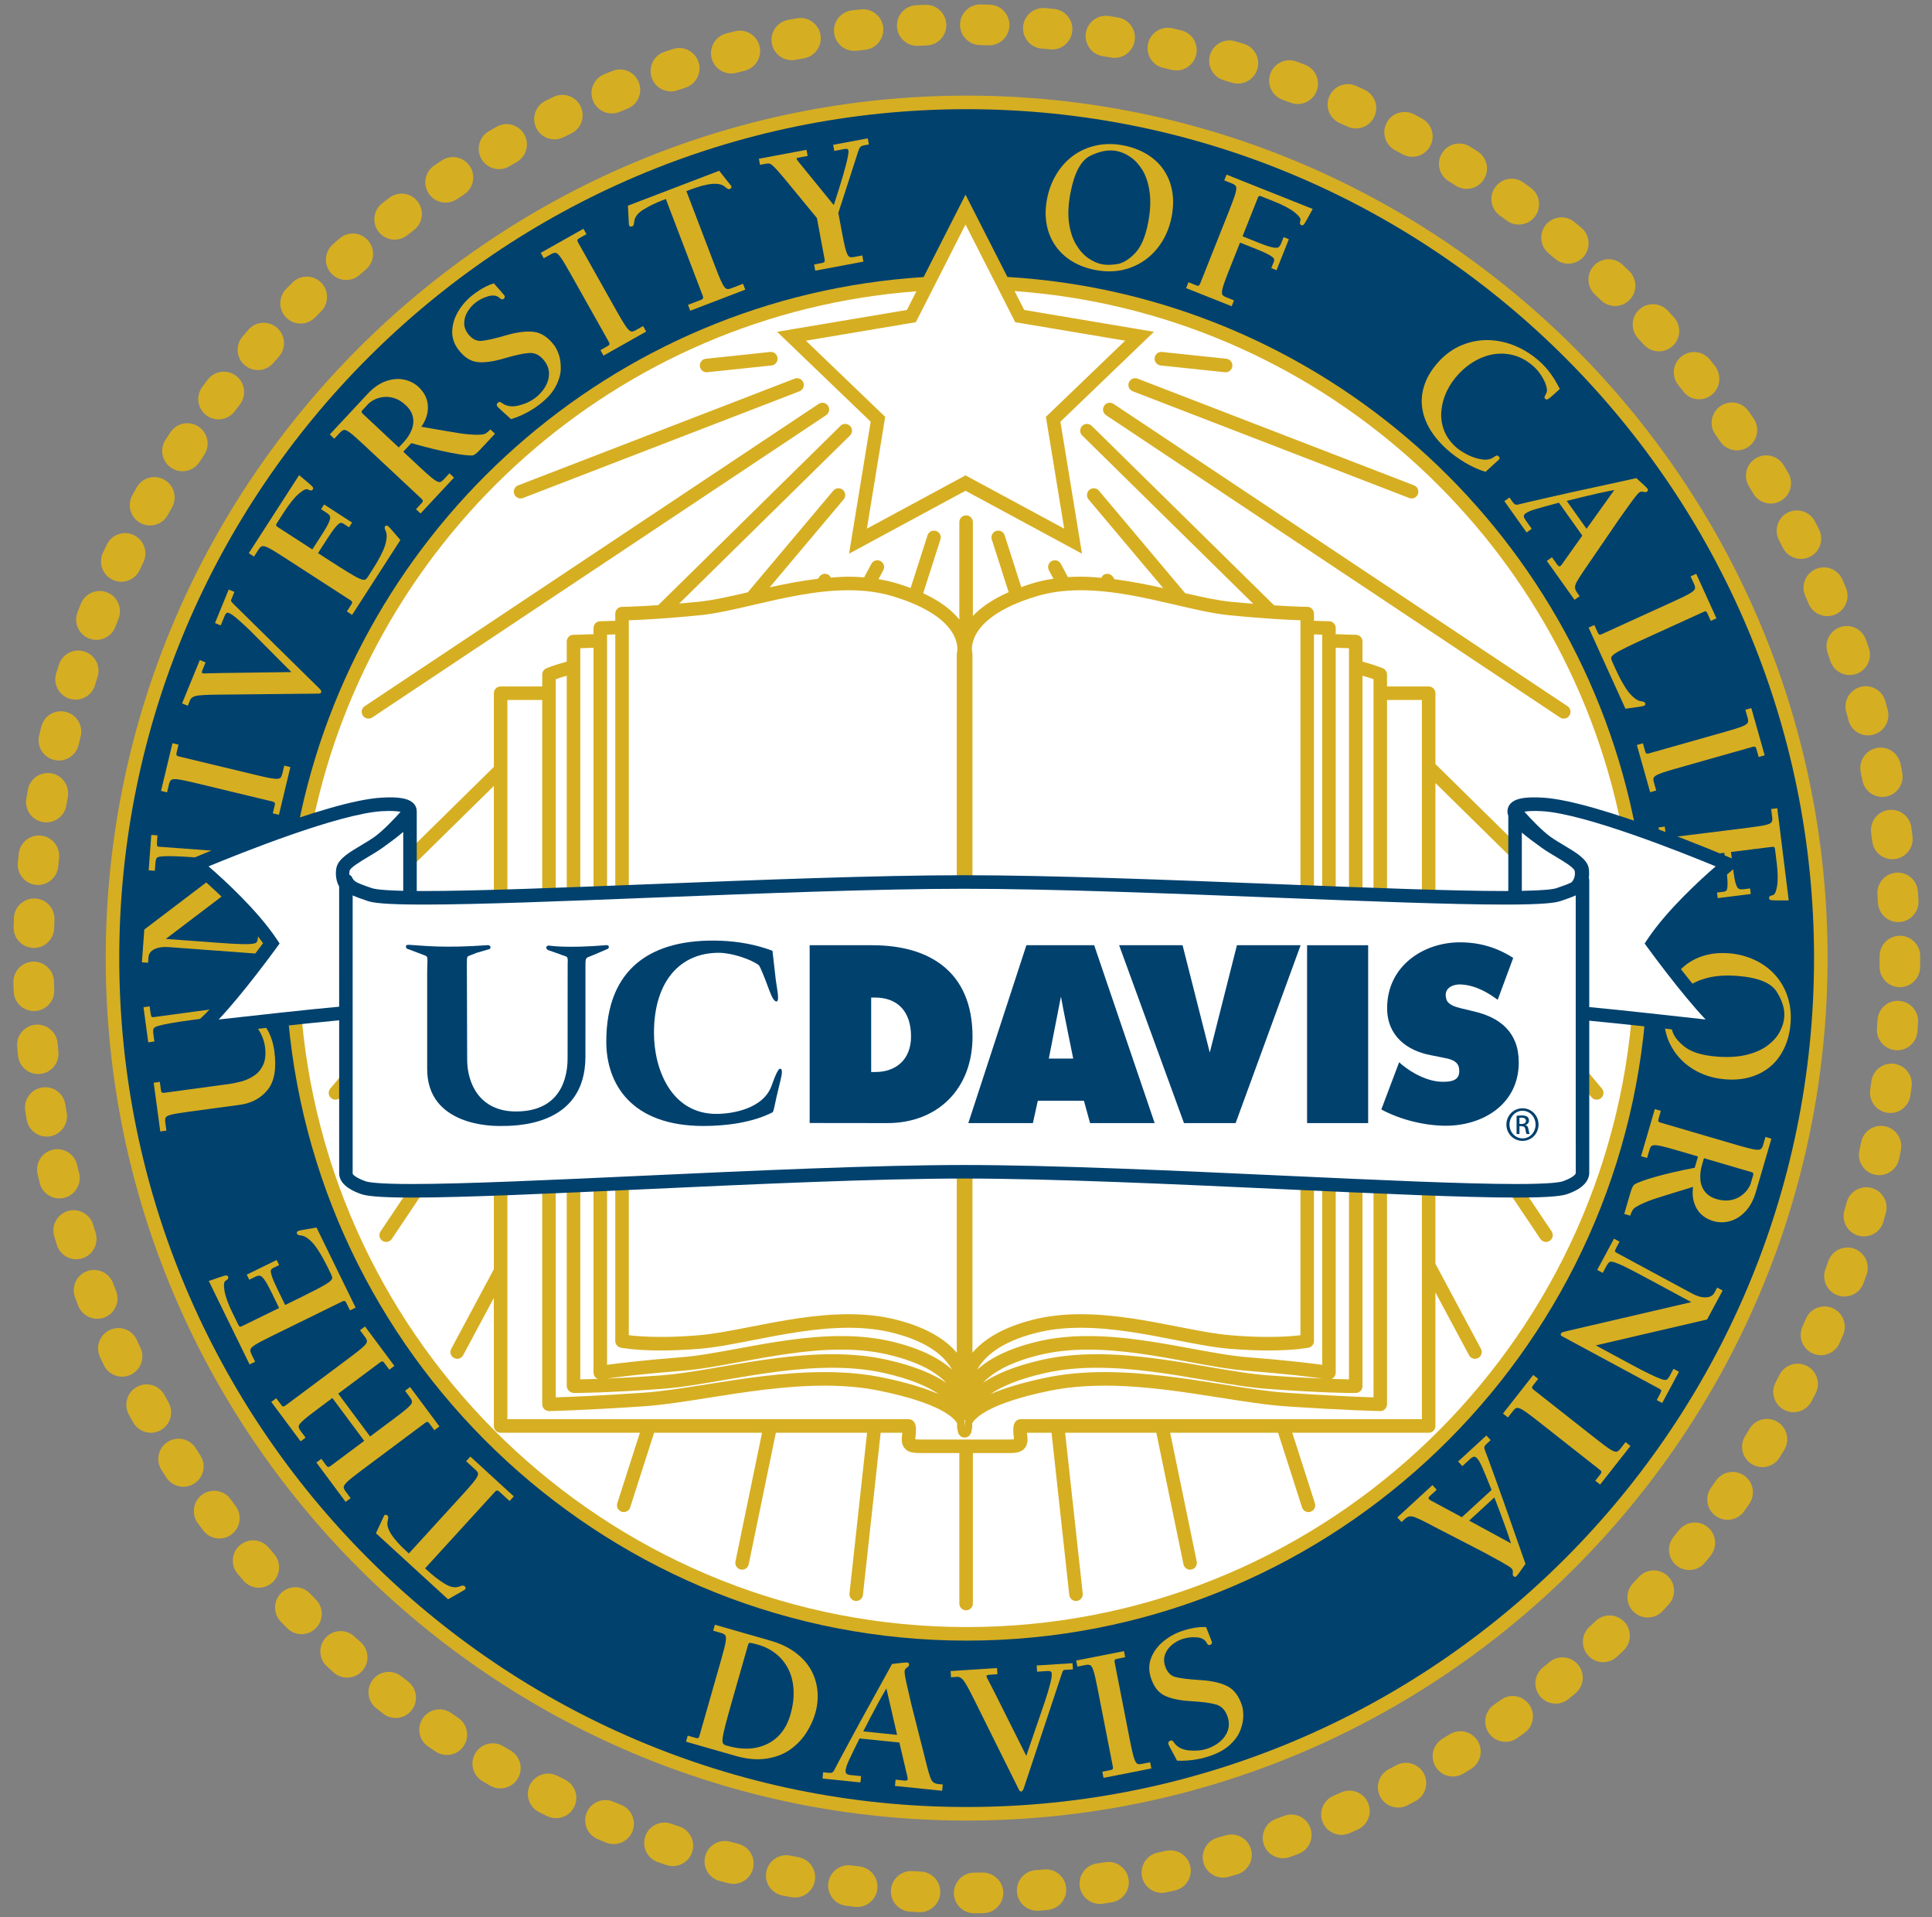 <?xml version="1.0" encoding="UTF-8" standalone="no"?>
<svg width="128px" height="127px" viewBox="0 0 128 127" version="1.1" xmlns="http://www.w3.org/2000/svg" xmlns:xlink="http://www.w3.org/1999/xlink" xmlns:sketch="http://www.bohemiancoding.com/sketch/ns">
    <rect x="0" y="0" width="128" height="127" fill="#808080" stroke="none"/>
    <!-- Generator: Sketch 3.2.2 (9983) - http://www.bohemiancoding.com/sketch -->
    <title>uni_seal</title>
    <desc>Created with Sketch.</desc>
    <defs></defs>
    <g id="Page-1" stroke="none" stroke-width="1" fill="none" fill-rule="evenodd" sketch:type="MSPage">
        <g id="secondary_sarep" sketch:type="MSArtboardGroup" transform="translate(-537, -1114)">
            <g id="footer" sketch:type="MSLayerGroup" transform="translate(0, 1083)">
                <g id="uni_seal" transform="translate(537, 31)" sketch:type="MSShapeGroup">
                    <path d="M64.045,108.22 C40.771,108.22 21.606,90.306 19.546,67.525 C16.673,67.83 13.178,68.228 13.178,68.228 C14.64,67.181 17.979,62.584 17.979,62.584 C16.308,60.073 12.968,57.355 12.968,57.355 C12.968,57.355 16.671,55.768 20.238,54.597 C24.191,34.966 41.013,19.948 61.477,18.781 L63.968,13.882 L66.455,18.769 C87.065,19.871 104.013,35.024 107.895,54.814 C111.25,55.953 114.518,57.355 114.518,57.355 C114.518,57.355 111.177,60.073 109.507,62.584 C109.507,62.584 112.847,67.181 114.309,68.228 C114.309,68.228 111.275,67.883 108.536,67.589 C106.447,90.34 87.296,108.22 64.045,108.22 L64.045,108.22 Z M64.044,6.784 C32.839,6.784 7.453,32.207 7.453,63.458 C7.453,94.712 32.839,120.139 64.044,120.139 C95.248,120.139 120.634,94.712 120.634,63.458 C120.634,32.207 95.248,6.784 64.044,6.784 L64.044,6.784 Z" id="Fill-1" fill="#00416E"></path>
                    <path d="M104.287,67.181 L104.236,59.029 C104.992,58.507 104.755,57.653 104.755,57.653 C104.6,57.08 103.301,56.529 102.409,55.893 C101.588,55.306 100.315,53.863 100.322,53.811 L100.322,63.078 C100.322,63.078 105.124,67.181 104.287,67.181" id="Fill-2" fill="#FFFFFF"></path>
                    <path d="M64.045,108.22 C40.771,108.22 21.606,90.306 19.546,67.525 C16.673,67.83 13.178,68.228 13.178,68.228 C14.64,67.181 17.979,62.584 17.979,62.584 C16.308,60.073 12.968,57.355 12.968,57.355 C12.968,57.355 16.671,55.768 20.238,54.597 C24.191,34.966 41.013,19.948 61.477,18.781 L63.968,13.882 L66.455,18.769 C87.065,19.871 104.013,35.024 107.895,54.814 C111.25,55.953 114.518,57.355 114.518,57.355 C114.518,57.355 111.177,60.073 109.507,62.584 C109.507,62.584 112.847,67.181 114.309,68.228 C114.309,68.228 111.275,67.883 108.536,67.589 C106.447,90.34 87.296,108.22 64.045,108.22" id="Fill-3" fill="#FFFFFF"></path>
                    <path d="M64.045,108.22 C40.771,108.22 21.606,90.306 19.546,67.525 C16.673,67.83 13.178,68.228 13.178,68.228 C14.64,67.181 17.979,62.584 17.979,62.584 C16.308,60.073 12.968,57.355 12.968,57.355 C12.968,57.355 16.671,55.768 20.238,54.597 C24.191,34.966 41.013,19.948 61.477,18.781 L63.968,13.882 L66.455,18.769 C87.065,19.871 104.013,35.024 107.895,54.814 C111.25,55.953 114.518,57.355 114.518,57.355 C114.518,57.355 111.177,60.073 109.507,62.584 C109.507,62.584 112.847,67.181 114.309,68.228 C114.309,68.228 111.275,67.883 108.536,67.589 C106.447,90.34 87.296,108.22 64.045,108.22" id="Fill-4" fill="#FFFFFF"></path>
                    <path d="M108.536,67.589 C106.447,90.34 87.296,108.22 64.045,108.22 C40.771,108.22 21.606,90.306 19.546,67.525 C16.673,67.83 13.178,68.228 13.178,68.228 C14.64,67.181 17.979,62.584 17.979,62.584 C16.308,60.073 12.968,57.355 12.968,57.355 C12.968,57.355 16.671,55.768 20.238,54.597 C24.191,34.966 41.013,19.948 61.477,18.781 L63.968,13.882 L66.455,18.769 C87.065,19.871 104.013,35.024 107.895,54.814 C111.25,55.953 114.518,57.355 114.518,57.355 C114.518,57.355 111.177,60.073 109.507,62.584 C109.507,62.584 112.847,67.181 114.309,68.228 C114.309,68.228 111.275,67.883 108.536,67.589 L108.536,67.589 Z M64.044,6.784 C32.839,6.784 7.453,32.207 7.453,63.458 C7.453,94.712 32.839,120.139 64.044,120.139 C95.248,120.139 120.634,94.712 120.634,63.458 C120.634,32.207 95.248,6.784 64.044,6.784 L64.044,6.784 Z" id="Fill-5" fill="#00416E"></path>
                    <path d="M52.371,113.555 C52.539,112.969 52.606,112.418 52.574,111.902 C52.541,111.387 52.424,110.933 52.22,110.539 C52.02,110.144 51.748,109.812 51.41,109.542 C51.071,109.27 50.682,109.071 50.24,108.945 C49.947,108.862 49.767,108.818 49.701,108.816 C49.634,108.814 49.589,108.854 49.565,108.937 L48.437,112.889 C48.294,113.396 48.166,113.857 48.059,114.271 C47.952,114.684 47.89,114.979 47.873,115.154 C47.856,115.331 47.87,115.445 47.912,115.497 C47.954,115.55 48.034,115.593 48.15,115.627 C48.633,115.769 49.097,115.834 49.539,115.824 C49.981,115.811 50.396,115.716 50.783,115.538 C51.169,115.359 51.496,115.105 51.764,114.776 C52.03,114.446 52.233,114.039 52.371,113.555 L52.371,113.555 Z M45.451,115.364 L45.565,114.964 L46.104,115.117 C46.177,115.139 46.232,115.138 46.263,115.115 C46.295,115.093 46.32,115.048 46.339,114.98 L47.776,109.943 C47.936,109.381 48.035,108.991 48.071,108.774 C48.108,108.557 48.106,108.412 48.063,108.338 C48.02,108.264 47.929,108.207 47.789,108.167 L47.251,108.013 L47.363,107.617 L51.041,108.671 C51.696,108.858 52.254,109.125 52.71,109.469 C53.167,109.815 53.513,110.204 53.746,110.637 C53.979,111.069 54.117,111.529 54.159,112.018 C54.202,112.507 54.153,112.993 54.015,113.476 C53.891,113.913 53.693,114.344 53.421,114.771 C53.15,115.197 52.799,115.564 52.369,115.873 C51.939,116.182 51.416,116.386 50.797,116.483 C50.182,116.581 49.494,116.521 48.736,116.305 L45.451,115.364 L45.451,115.364 Z" id="Fill-6" fill="#D6AE22"></path>
                    <path d="M59.435,114.912 L58.726,111.836 C58.555,112.127 58.37,112.451 58.175,112.809 C57.979,113.168 57.808,113.491 57.66,113.777 C57.512,114.064 57.356,114.366 57.193,114.682 L59.435,114.912 L59.435,114.912 Z M59.586,115.42 L56.944,115.151 C56.614,115.819 56.383,116.299 56.249,116.586 C56.116,116.875 56.041,117.101 56.024,117.263 C56.014,117.374 56.034,117.449 56.09,117.492 C56.144,117.535 56.231,117.562 56.348,117.574 L57.05,117.646 L57.007,118.061 L54.494,117.805 L54.535,117.389 L54.93,117.429 C55.015,117.438 55.083,117.429 55.134,117.403 C55.186,117.378 55.232,117.324 55.273,117.242 C55.436,116.922 55.737,116.358 56.175,115.549 C56.612,114.741 56.878,114.25 56.974,114.074 C57.069,113.899 57.356,113.379 57.834,112.515 C58.311,111.652 58.734,110.885 59.101,110.215 C59.68,110.142 60.017,110.111 60.114,110.122 C60.199,110.131 60.236,110.187 60.225,110.293 C60.22,110.342 60.172,110.398 60.083,110.46 C59.992,110.523 59.943,110.602 59.933,110.695 C59.922,110.801 59.966,111.078 60.065,111.529 C60.165,111.978 60.265,112.415 60.366,112.836 C60.468,113.257 60.634,113.914 60.864,114.805 C61.094,115.696 61.27,116.397 61.394,116.907 C61.484,117.261 61.56,117.525 61.622,117.697 C61.684,117.87 61.754,117.989 61.835,118.052 C61.914,118.115 62.024,118.155 62.165,118.17 L62.462,118.199 L62.419,118.615 L59.293,118.295 L59.336,117.88 L59.892,117.937 C60.014,117.949 60.088,117.938 60.116,117.904 C60.144,117.87 60.142,117.788 60.111,117.657 L59.586,115.42 L59.586,115.42 Z" id="Fill-7" fill="#D6AE22"></path>
                    <path d="M71.058,110.164 L71.084,110.574 L70.514,110.611 C70.477,110.613 70.449,110.628 70.432,110.656 C70.412,110.683 70.376,110.778 70.322,110.937 L67.831,118.438 C67.78,118.584 67.722,118.66 67.658,118.664 C67.621,118.667 67.591,118.655 67.566,118.63 C67.542,118.604 67.521,118.575 67.503,118.539 L64.501,112.498 C64.188,111.872 63.967,111.475 63.835,111.306 C63.704,111.138 63.562,111.059 63.408,111.07 L63.007,111.096 L62.98,110.686 L66.056,110.486 L66.082,110.896 L65.559,110.93 C65.417,110.94 65.349,110.973 65.353,111.03 C65.355,111.059 65.417,111.19 65.543,111.424 C65.667,111.657 65.79,111.898 65.913,112.144 L67.994,116.301 L69.246,112.647 C69.362,112.292 69.467,111.943 69.558,111.601 C69.651,111.259 69.691,111.01 69.681,110.854 C69.677,110.78 69.65,110.734 69.599,110.709 C69.548,110.686 69.472,110.677 69.371,110.684 L68.709,110.727 L68.682,110.316 L71.058,110.164" id="Fill-8" fill="#D6AE22"></path>
                    <path d="M73.85,110.113 L74.856,115.254 C74.933,115.647 75,115.959 75.058,116.187 C75.114,116.415 75.171,116.578 75.224,116.676 C75.279,116.773 75.336,116.83 75.397,116.845 C75.458,116.861 75.542,116.858 75.65,116.835 L76.2,116.728 L76.28,117.137 L73.112,117.76 L73.032,117.35 L73.582,117.242 C73.657,117.228 73.705,117.202 73.722,117.168 C73.74,117.133 73.743,117.081 73.729,117.013 L72.723,111.871 C72.61,111.298 72.522,110.905 72.455,110.696 C72.39,110.486 72.321,110.358 72.25,110.311 C72.179,110.264 72.072,110.254 71.928,110.283 L71.378,110.392 L71.299,109.989 L74.468,109.366 L74.546,109.769 L73.997,109.878 C73.925,109.892 73.878,109.917 73.859,109.952 C73.839,109.987 73.835,110.04 73.85,110.113" id="Fill-9" fill="#D6AE22"></path>
                    <path d="M81.339,113.737 C81.197,113.289 80.941,113.011 80.57,112.904 C80.2,112.796 79.649,112.722 78.916,112.681 C78.183,112.641 77.603,112.521 77.173,112.319 C76.743,112.119 76.432,111.715 76.241,111.107 C76.094,110.642 76.107,110.201 76.279,109.782 C76.45,109.362 76.728,108.999 77.111,108.691 C77.492,108.384 77.914,108.157 78.374,108.011 C78.966,107.823 79.478,107.745 79.91,107.776 C79.968,107.933 80.005,108.031 80.022,108.068 C80.037,108.106 80.083,108.218 80.156,108.406 C80.23,108.592 80.272,108.701 80.283,108.732 C80.318,108.846 80.28,108.919 80.167,108.955 C80.113,108.972 80.07,108.968 80.038,108.942 C80.007,108.915 79.972,108.869 79.934,108.803 C79.815,108.588 79.595,108.47 79.273,108.45 C78.951,108.43 78.65,108.464 78.367,108.554 C78.107,108.636 77.87,108.765 77.655,108.941 C77.44,109.116 77.286,109.324 77.195,109.565 C77.103,109.807 77.1,110.064 77.186,110.337 C77.315,110.746 77.547,110.995 77.881,111.082 C78.215,111.169 78.76,111.235 79.516,111.282 C80.271,111.328 80.872,111.463 81.318,111.689 C81.764,111.915 82.089,112.351 82.294,112.998 C82.341,113.146 82.366,113.358 82.372,113.629 C82.377,113.903 82.317,114.215 82.192,114.565 C82.066,114.916 81.829,115.252 81.482,115.574 C81.134,115.898 80.655,116.155 80.043,116.349 C79.384,116.558 78.698,116.649 77.982,116.622 C77.914,116.49 77.851,116.368 77.791,116.258 C77.73,116.148 77.656,116.012 77.569,115.849 C77.482,115.686 77.432,115.589 77.422,115.557 C77.379,115.42 77.418,115.334 77.537,115.296 C77.604,115.275 77.653,115.278 77.685,115.306 C77.718,115.336 77.761,115.391 77.817,115.471 C78.021,115.741 78.339,115.898 78.77,115.941 C79.201,115.985 79.597,115.95 79.958,115.836 C80.275,115.735 80.558,115.582 80.809,115.377 C81.059,115.17 81.235,114.927 81.338,114.646 C81.442,114.364 81.442,114.062 81.339,113.737" id="Fill-10" fill="#D6AE22"></path>
                    <path d="M30.882,96.786 L31.162,96.478 L34.041,99.115 L33.761,99.423 L33.064,98.785 C32.974,98.703 32.884,98.709 32.797,98.807 L28.163,103.881 L28.339,104.042 C28.703,104.377 29.074,104.661 29.452,104.897 C29.83,105.131 30.16,105.193 30.445,105.082 C30.527,105.052 30.594,105.032 30.646,105.024 C30.698,105.018 30.743,105.031 30.783,105.066 C30.863,105.141 30.87,105.215 30.8,105.292 C30.789,105.303 30.69,105.361 30.501,105.467 C30.312,105.57 30.039,105.726 29.685,105.932 L24.906,101.556 C25.273,100.772 25.454,100.383 25.448,100.389 C25.517,100.313 25.593,100.313 25.673,100.387 C25.707,100.419 25.724,100.453 25.724,100.492 C25.724,100.531 25.712,100.608 25.69,100.726 C25.554,101.196 25.961,101.864 26.909,102.734 L27.087,102.896 L30.704,98.934 C30.974,98.638 31.182,98.401 31.327,98.224 C31.472,98.048 31.571,97.908 31.621,97.803 C31.671,97.699 31.684,97.617 31.659,97.557 C31.635,97.496 31.582,97.427 31.5,97.353 L30.882,96.786" id="Fill-11" fill="#D6AE22"></path>
                    <path d="M22.408,92.31 L24.52,95.148 L26.092,93.976 C26.547,93.636 26.859,93.39 27.026,93.236 C27.196,93.082 27.284,92.964 27.293,92.879 C27.303,92.796 27.263,92.696 27.175,92.578 L26.835,92.119 L27.168,91.871 L29.113,94.482 L28.778,94.732 L28.442,94.279 C28.395,94.217 28.354,94.185 28.313,94.184 C28.275,94.182 28.227,94.203 28.171,94.244 L23.977,97.374 C23.508,97.724 23.194,97.975 23.031,98.127 C22.869,98.279 22.783,98.396 22.772,98.477 C22.761,98.557 22.801,98.661 22.893,98.781 L23.229,99.233 L22.9,99.48 L20.961,96.873 L21.29,96.627 L21.626,97.08 C21.668,97.135 21.708,97.164 21.748,97.167 C21.789,97.17 21.839,97.15 21.898,97.105 L24.132,95.438 L22.02,92.6 L20.994,93.367 C20.524,93.717 20.21,93.967 20.049,94.119 C19.885,94.27 19.799,94.387 19.789,94.469 C19.779,94.549 19.818,94.653 19.909,94.773 L20.246,95.225 L19.917,95.471 L17.973,92.859 L18.302,92.614 L18.642,93.071 C18.684,93.128 18.725,93.157 18.764,93.159 C18.805,93.163 18.855,93.141 18.914,93.097 L23.108,89.966 C23.563,89.627 23.875,89.38 24.042,89.227 C24.212,89.073 24.3,88.955 24.309,88.87 C24.319,88.788 24.279,88.686 24.191,88.568 L23.851,88.111 L24.184,87.862 L26.129,90.473 L25.794,90.723 L25.458,90.271 C25.412,90.208 25.37,90.176 25.33,90.174 C25.291,90.173 25.243,90.193 25.187,90.235 L22.408,92.31" id="Fill-12" fill="#D6AE22"></path>
                    <path d="M23.56,86.612 L23.187,86.795 L22.938,86.287 C22.905,86.218 22.869,86.178 22.83,86.171 C22.792,86.162 22.742,86.173 22.679,86.203 L17.98,88.506 C17.455,88.763 17.101,88.951 16.916,89.07 C16.73,89.188 16.624,89.288 16.598,89.369 C16.572,89.449 16.591,89.557 16.655,89.688 L16.903,90.196 L16.534,90.376 L13.833,84.849 C14.407,84.645 14.754,84.529 14.876,84.498 C14.997,84.469 15.072,84.481 15.099,84.537 C15.132,84.602 15.134,84.657 15.107,84.7 C15.08,84.742 15.025,84.789 14.94,84.839 C14.834,84.901 14.811,85.121 14.874,85.498 C14.934,85.875 15.112,86.363 15.404,86.962 L15.801,87.772 C15.827,87.827 15.857,87.86 15.89,87.872 C15.923,87.882 15.967,87.875 16.021,87.847 L18.493,86.637 L17.979,85.585 C17.789,85.199 17.637,84.925 17.519,84.765 C17.402,84.602 17.302,84.515 17.22,84.501 C17.138,84.487 17.035,84.51 16.909,84.571 L16.513,84.765 L16.349,84.429 L18.33,83.458 L18.495,83.794 L18.092,83.992 C18.015,84.03 17.968,84.08 17.946,84.145 C17.926,84.21 17.95,84.345 18.018,84.55 C18.087,84.756 18.207,85.035 18.38,85.387 L18.893,86.439 L19.72,86.035 C20.192,85.803 20.619,85.588 20.998,85.392 C21.376,85.195 21.636,85.044 21.778,84.938 C21.92,84.831 21.996,84.746 22.007,84.678 C22.016,84.611 21.995,84.524 21.94,84.414 L21.748,84.017 C21.629,83.774 21.508,83.542 21.386,83.32 C21.264,83.097 21.127,82.876 20.976,82.656 C20.825,82.436 20.654,82.246 20.462,82.085 C20.27,81.924 20.085,81.839 19.909,81.831 C19.782,81.815 19.707,81.782 19.682,81.729 C19.641,81.645 19.663,81.581 19.752,81.538 C19.792,81.519 19.9,81.493 20.075,81.461 C20.252,81.43 20.549,81.38 20.971,81.309 L23.56,86.612" id="Fill-13" fill="#D6AE22"></path>
                    <path d="M11.847,50.104 L16.933,51.327 C17.322,51.421 17.633,51.489 17.864,51.533 C18.094,51.576 18.266,51.592 18.377,51.584 C18.489,51.575 18.565,51.544 18.603,51.496 C18.643,51.446 18.675,51.369 18.701,51.262 L18.833,50.712 L19.238,50.809 L18.479,53.971 L18.073,53.873 L18.205,53.325 C18.223,53.248 18.22,53.196 18.196,53.164 C18.172,53.134 18.127,53.11 18.058,53.093 L12.973,51.868 C12.405,51.732 12.011,51.65 11.794,51.622 C11.576,51.595 11.431,51.604 11.359,51.651 C11.287,51.696 11.233,51.79 11.2,51.934 L11.068,52.483 L10.668,52.387 L11.427,49.226 L11.826,49.322 L11.695,49.871 C11.677,49.942 11.681,49.995 11.704,50.028 C11.728,50.061 11.776,50.086 11.847,50.104" id="Fill-14" fill="#D6AE22"></path>
                    <path d="M15.151,39.05 L15.531,39.205 L15.314,39.739 C15.299,39.773 15.301,39.804 15.318,39.834 C15.334,39.863 15.401,39.938 15.521,40.057 L21.155,45.601 C21.265,45.712 21.307,45.798 21.282,45.859 C21.268,45.893 21.244,45.916 21.212,45.925 C21.179,45.936 21.142,45.942 21.101,45.943 L14.359,46.012 C13.658,46.021 13.204,46.047 12.996,46.091 C12.788,46.136 12.654,46.231 12.596,46.375 L12.442,46.749 L12.062,46.593 L13.238,43.721 L13.618,43.877 L13.419,44.365 C13.364,44.498 13.363,44.576 13.417,44.596 C13.443,44.608 13.589,44.608 13.853,44.597 C14.118,44.587 14.388,44.58 14.661,44.578 L19.308,44.517 L16.583,41.78 C16.314,41.519 16.047,41.271 15.78,41.039 C15.515,40.806 15.309,40.66 15.166,40.6 C15.098,40.572 15.042,40.577 14.999,40.612 C14.955,40.647 14.916,40.712 14.877,40.806 L14.623,41.426 L14.244,41.269 L15.151,39.05" id="Fill-15" fill="#D6AE22"></path>
                    <path d="M23.328,40.728 L22.98,40.502 L23.284,40.027 C23.326,39.963 23.343,39.912 23.329,39.875 C23.317,39.837 23.281,39.799 23.223,39.762 L18.829,36.919 C18.339,36.601 17.996,36.394 17.798,36.295 C17.602,36.197 17.461,36.159 17.378,36.177 C17.296,36.197 17.213,36.268 17.134,36.392 L16.828,36.866 L16.483,36.642 L19.817,31.474 C20.288,31.861 20.566,32.099 20.656,32.187 C20.743,32.276 20.772,32.347 20.739,32.398 C20.698,32.46 20.653,32.49 20.602,32.49 C20.553,32.488 20.484,32.466 20.397,32.419 C20.29,32.36 20.091,32.453 19.8,32.7 C19.509,32.948 19.182,33.351 18.822,33.911 L18.333,34.669 C18.3,34.72 18.286,34.763 18.294,34.797 C18.301,34.831 18.331,34.865 18.383,34.899 L20.693,36.393 L21.327,35.409 C21.56,35.048 21.714,34.777 21.791,34.592 C21.869,34.409 21.894,34.277 21.863,34.199 C21.833,34.121 21.759,34.044 21.643,33.97 L21.272,33.73 L21.475,33.415 L23.326,34.613 L23.126,34.928 L22.749,34.685 C22.678,34.639 22.608,34.623 22.542,34.639 C22.476,34.654 22.373,34.745 22.233,34.909 C22.093,35.075 21.916,35.322 21.703,35.652 L21.068,36.636 L21.84,37.135 C22.282,37.421 22.686,37.676 23.05,37.9 C23.413,38.123 23.677,38.268 23.841,38.335 C24.004,38.402 24.118,38.422 24.179,38.398 C24.242,38.372 24.307,38.307 24.373,38.205 L24.612,37.833 C24.758,37.606 24.896,37.384 25.023,37.164 C25.149,36.944 25.268,36.713 25.379,36.471 C25.489,36.228 25.563,35.984 25.602,35.734 C25.64,35.486 25.618,35.284 25.534,35.128 C25.483,35.013 25.472,34.931 25.502,34.882 C25.553,34.803 25.621,34.79 25.703,34.843 C25.741,34.867 25.818,34.946 25.935,35.082 C26.053,35.216 26.25,35.446 26.526,35.771 L23.328,40.728" id="Fill-16" fill="#D6AE22"></path>
                    <path d="M24.025,27.397 L26.419,29.638 L26.728,29.307 C26.966,29.054 27.144,28.783 27.262,28.497 C27.381,28.211 27.414,27.924 27.359,27.639 C27.305,27.352 27.146,27.086 26.883,26.841 C26.633,26.605 26.374,26.448 26.104,26.368 C25.836,26.288 25.586,26.265 25.357,26.303 C25.128,26.339 24.93,26.402 24.766,26.491 C24.601,26.581 24.476,26.671 24.393,26.76 L24.016,27.164 C23.974,27.208 23.955,27.248 23.955,27.282 C23.956,27.317 23.98,27.355 24.025,27.397 L24.025,27.397 Z M30.079,31.636 L27.863,34.011 L27.559,33.727 L27.944,33.315 C27.996,33.259 28.02,33.211 28.014,33.172 C28.009,33.132 27.981,33.089 27.93,33.042 L24.107,29.466 C23.68,29.066 23.379,28.801 23.204,28.669 C23.027,28.538 22.896,28.473 22.81,28.477 C22.726,28.483 22.634,28.539 22.533,28.646 L22.148,29.059 L21.848,28.777 L24.358,26.088 C24.741,25.676 25.146,25.395 25.57,25.247 C25.995,25.098 26.395,25.064 26.772,25.145 C27.149,25.226 27.469,25.389 27.732,25.635 C28.119,25.999 28.325,26.416 28.348,26.889 C28.371,27.361 28.227,27.821 27.915,28.268 C29.288,28.506 30.142,28.651 30.479,28.702 C30.816,28.755 31.166,28.786 31.531,28.797 C31.675,28.798 31.804,28.794 31.916,28.783 C32.029,28.774 32.127,28.742 32.21,28.689 C32.293,28.636 32.387,28.554 32.489,28.443 L32.795,28.729 L31.82,29.772 C31.591,30.017 31.425,30.147 31.322,30.162 C31.077,30.191 30.58,30.131 29.83,29.984 C29.081,29.838 28.222,29.626 27.251,29.351 L26.718,29.919 L27.82,30.949 C28.112,31.223 28.348,31.434 28.528,31.586 C28.708,31.739 28.848,31.838 28.95,31.884 C29.052,31.933 29.131,31.944 29.19,31.92 C29.248,31.898 29.315,31.844 29.39,31.764 L29.776,31.352 L30.079,31.636 L30.079,31.636 Z" id="Fill-17" fill="#D6AE22"></path>
                    <path d="M36.071,23.908 C35.788,23.533 35.453,23.357 35.065,23.381 C34.678,23.405 34.133,23.523 33.426,23.733 C32.719,23.944 32.129,24.028 31.656,23.985 C31.182,23.942 30.752,23.664 30.368,23.157 C30.074,22.769 29.939,22.348 29.962,21.894 C29.985,21.442 30.125,21.004 30.383,20.584 C30.642,20.164 30.966,19.807 31.353,19.513 C31.85,19.135 32.309,18.887 32.727,18.77 C32.835,18.899 32.903,18.977 32.93,19.009 C32.959,19.038 33.038,19.129 33.172,19.28 C33.304,19.431 33.38,19.519 33.399,19.546 C33.471,19.64 33.46,19.723 33.365,19.795 C33.32,19.83 33.277,19.839 33.238,19.826 C33.2,19.811 33.15,19.78 33.094,19.731 C32.909,19.569 32.661,19.533 32.35,19.622 C32.039,19.712 31.764,19.848 31.528,20.027 C31.309,20.194 31.127,20.396 30.982,20.634 C30.838,20.873 30.761,21.12 30.756,21.38 C30.749,21.638 30.832,21.882 31.006,22.111 C31.264,22.453 31.567,22.608 31.911,22.577 C32.258,22.545 32.796,22.423 33.525,22.21 C34.256,21.997 34.869,21.921 35.367,21.982 C35.863,22.042 36.317,22.343 36.727,22.885 C36.821,23.008 36.915,23.199 37.012,23.454 C37.108,23.709 37.155,24.023 37.153,24.397 C37.152,24.771 37.04,25.169 36.819,25.591 C36.599,26.012 36.231,26.419 35.716,26.809 C35.163,27.23 34.544,27.549 33.858,27.766 C33.75,27.664 33.65,27.572 33.555,27.488 C33.462,27.406 33.347,27.303 33.21,27.178 C33.072,27.054 32.993,26.979 32.973,26.953 C32.886,26.839 32.894,26.744 32.995,26.667 C33.05,26.625 33.098,26.612 33.138,26.627 C33.178,26.643 33.238,26.68 33.318,26.737 C33.6,26.922 33.954,26.963 34.376,26.857 C34.799,26.753 35.161,26.584 35.464,26.354 C35.73,26.152 35.948,25.911 36.117,25.631 C36.284,25.353 36.369,25.064 36.374,24.763 C36.376,24.463 36.276,24.177 36.071,23.908" id="Fill-18" fill="#D6AE22"></path>
                    <path d="M38.298,16.058 L40.865,20.622 C41.061,20.971 41.223,21.246 41.349,21.444 C41.474,21.644 41.577,21.781 41.66,21.857 C41.742,21.932 41.816,21.967 41.879,21.963 C41.942,21.958 42.021,21.928 42.117,21.874 L42.608,21.597 L42.811,21.961 L39.983,23.556 L39.779,23.192 L40.27,22.915 C40.337,22.877 40.375,22.839 40.381,22.799 C40.387,22.761 40.374,22.712 40.339,22.651 L37.773,18.086 C37.486,17.576 37.279,17.233 37.15,17.053 C37.021,16.875 36.915,16.775 36.833,16.753 C36.751,16.732 36.646,16.757 36.518,16.83 L36.026,17.106 L35.825,16.747 L38.654,15.153 L38.855,15.51 L38.364,15.788 C38.299,15.824 38.265,15.862 38.256,15.902 C38.248,15.942 38.262,15.993 38.298,16.058" id="Fill-19" fill="#D6AE22"></path>
                    <path d="M49.227,18.796 L49.376,19.185 L45.731,20.582 L45.582,20.191 L46.463,19.854 C46.578,19.81 46.612,19.727 46.564,19.605 L44.114,13.182 L43.89,13.266 C43.43,13.443 43.008,13.648 42.629,13.881 C42.25,14.113 42.047,14.381 42.019,14.686 C42.008,14.773 41.994,14.841 41.979,14.891 C41.963,14.941 41.93,14.976 41.88,14.994 C41.777,15.034 41.708,15.006 41.672,14.91 C41.665,14.896 41.658,14.78 41.65,14.564 C41.643,14.348 41.626,14.034 41.601,13.624 L47.649,11.309 C48.184,11.988 48.449,12.324 48.446,12.317 C48.483,12.413 48.449,12.48 48.347,12.519 C48.304,12.536 48.265,12.534 48.231,12.517 C48.195,12.501 48.132,12.456 48.037,12.382 C47.679,12.05 46.9,12.114 45.698,12.575 L45.475,12.659 L47.389,17.674 C47.532,18.048 47.649,18.34 47.743,18.55 C47.836,18.759 47.917,18.91 47.987,19.001 C48.057,19.093 48.124,19.141 48.19,19.147 C48.256,19.153 48.339,19.136 48.443,19.097 L49.227,18.796" id="Fill-20" fill="#D6AE22"></path>
                    <path d="M55.541,14.103 L55.791,15.436 C55.865,15.831 55.929,16.138 55.982,16.361 C56.036,16.584 56.091,16.747 56.142,16.849 C56.195,16.953 56.251,17.012 56.317,17.029 C56.379,17.046 56.465,17.045 56.574,17.024 L57.128,16.92 L57.204,17.33 L54.013,17.928 L53.936,17.519 L54.491,17.414 C54.611,17.392 54.659,17.317 54.635,17.188 L54.123,14.444 L51.946,11.799 C51.673,11.473 51.467,11.238 51.328,11.098 C51.19,10.958 51.087,10.874 51.018,10.851 C50.949,10.826 50.873,10.821 50.794,10.836 L50.353,10.918 L50.278,10.514 L53.434,9.924 L53.509,10.328 L52.859,10.45 C52.798,10.46 52.773,10.49 52.782,10.539 C52.784,10.55 52.799,10.575 52.827,10.614 C52.855,10.653 52.877,10.681 52.893,10.702 C52.91,10.721 52.926,10.743 52.943,10.765 L55.24,13.586 C55.494,12.809 55.7,12.147 55.86,11.598 C56.019,11.047 56.12,10.657 56.164,10.426 C56.208,10.195 56.223,10.049 56.213,9.989 C56.201,9.92 56.173,9.88 56.131,9.867 C56.089,9.854 56.015,9.857 55.912,9.877 L55.273,9.997 L55.198,9.592 L57.491,9.163 L57.568,9.567 L57.259,9.624 C57.132,9.648 57.042,9.687 56.996,9.739 C56.947,9.792 56.896,9.902 56.845,10.07 L55.541,14.103" id="Fill-21" fill="#D6AE22"></path>
                    <path d="M73.034,17.509 C73.299,17.558 73.624,17.554 74.009,17.493 C74.395,17.434 74.79,17.195 75.194,16.778 C75.599,16.361 75.891,15.677 76.071,14.724 C76.215,13.961 76.246,13.291 76.163,12.713 C76.081,12.135 75.926,11.657 75.697,11.278 C75.465,10.9 75.199,10.607 74.895,10.4 C74.592,10.192 74.281,10.058 73.964,9.999 C73.451,9.902 72.877,10.006 72.247,10.313 C71.615,10.621 71.172,11.446 70.919,12.788 C70.776,13.548 70.745,14.213 70.827,14.782 C70.909,15.35 71.067,15.827 71.301,16.213 C71.536,16.599 71.806,16.896 72.109,17.105 C72.413,17.316 72.721,17.45 73.034,17.509 L73.034,17.509 Z M72.588,17.887 C71.995,17.775 71.471,17.58 71.022,17.303 C70.57,17.026 70.203,16.682 69.917,16.267 C69.632,15.853 69.439,15.385 69.343,14.862 C69.246,14.34 69.254,13.782 69.366,13.188 C69.479,12.588 69.686,12.04 69.989,11.541 C70.289,11.043 70.664,10.631 71.112,10.305 C71.56,9.98 72.068,9.757 72.634,9.634 C73.199,9.513 73.789,9.51 74.402,9.626 C74.996,9.739 75.524,9.935 75.987,10.216 C76.448,10.497 76.82,10.845 77.099,11.257 C77.379,11.67 77.566,12.135 77.659,12.653 C77.753,13.17 77.742,13.728 77.63,14.326 C77.476,15.142 77.159,15.85 76.678,16.447 C76.198,17.045 75.602,17.474 74.889,17.732 C74.178,17.991 73.411,18.042 72.588,17.887 L72.588,17.887 Z" id="Fill-22" fill="#D6AE22"></path>
                    <path d="M81.602,20.285 L78.585,19.084 L78.738,18.695 L79.262,18.904 C79.335,18.934 79.388,18.938 79.423,18.918 C79.456,18.899 79.485,18.857 79.511,18.791 L81.446,13.925 C81.661,13.38 81.797,13.003 81.856,12.79 C81.914,12.578 81.925,12.432 81.89,12.356 C81.856,12.277 81.769,12.211 81.633,12.157 L81.11,11.948 L81.261,11.566 L86.97,13.84 C86.682,14.376 86.504,14.698 86.434,14.801 C86.364,14.906 86.301,14.947 86.243,14.924 C86.175,14.897 86.136,14.859 86.127,14.809 C86.119,14.759 86.128,14.687 86.157,14.593 C86.194,14.476 86.065,14.299 85.765,14.06 C85.466,13.822 85.007,13.58 84.39,13.334 L83.552,13 C83.495,12.978 83.451,12.973 83.42,12.987 C83.388,13 83.36,13.036 83.338,13.094 L82.321,15.652 L83.408,16.087 C83.806,16.245 84.103,16.344 84.298,16.384 C84.494,16.425 84.626,16.422 84.697,16.378 C84.768,16.333 84.827,16.245 84.88,16.117 L85.042,15.707 L85.389,15.845 L84.574,17.897 L84.227,17.758 L84.392,17.343 C84.425,17.262 84.426,17.192 84.398,17.13 C84.369,17.068 84.261,16.985 84.072,16.879 C83.883,16.773 83.607,16.647 83.244,16.502 L82.156,16.069 L81.417,17.927 C81.269,18.301 81.157,18.598 81.082,18.821 C81.007,19.044 80.967,19.211 80.959,19.323 C80.952,19.434 80.969,19.513 81.013,19.559 C81.057,19.605 81.13,19.648 81.232,19.688 L81.755,19.898 L81.602,20.285" id="Fill-23" fill="#D6AE22"></path>
                    <path d="M103.34,25.764 C103.017,26.061 102.807,26.249 102.709,26.329 C102.611,26.408 102.541,26.452 102.499,26.461 C102.458,26.469 102.415,26.454 102.369,26.412 C102.331,26.376 102.317,26.339 102.327,26.298 C102.34,26.259 102.378,26.176 102.445,26.048 C102.505,25.941 102.505,25.783 102.445,25.572 C102.387,25.363 102.283,25.141 102.135,24.907 C101.986,24.671 101.822,24.472 101.641,24.305 C101.146,23.848 100.597,23.569 99.993,23.468 C99.389,23.366 98.792,23.437 98.2,23.678 C97.609,23.918 97.08,24.293 96.612,24.802 C96.291,25.151 96.034,25.531 95.841,25.943 C95.648,26.354 95.533,26.779 95.494,27.216 C95.456,27.653 95.512,28.074 95.663,28.481 C95.813,28.888 96.069,29.256 96.425,29.586 C96.623,29.769 96.883,29.943 97.206,30.109 C97.527,30.275 97.854,30.382 98.183,30.43 C98.514,30.481 98.783,30.423 98.993,30.262 C99.054,30.218 99.107,30.192 99.15,30.177 C99.192,30.164 99.238,30.18 99.287,30.225 C99.368,30.298 99.376,30.37 99.313,30.439 C99.304,30.448 99.222,30.524 99.064,30.664 C98.907,30.805 98.692,31.002 98.423,31.252 C97.981,31.123 97.525,30.918 97.054,30.637 C96.582,30.354 96.164,30.045 95.802,29.711 C95.334,29.279 94.966,28.829 94.698,28.362 C94.431,27.896 94.267,27.414 94.212,26.917 C94.155,26.42 94.22,25.917 94.405,25.409 C94.588,24.901 94.896,24.412 95.328,23.943 C95.785,23.446 96.303,23.081 96.881,22.848 C97.46,22.614 98.055,22.508 98.666,22.529 C99.276,22.551 99.875,22.689 100.461,22.944 C101.048,23.201 101.583,23.551 102.067,23.997 C102.563,24.454 102.987,25.044 103.34,25.764" id="Fill-24" fill="#D6AE22"></path>
                    <path d="M105.114,35.026 L106.951,32.459 C106.618,32.519 106.253,32.594 105.854,32.683 C105.455,32.772 105.1,32.855 104.787,32.932 C104.473,33.009 104.144,33.092 103.799,33.177 L105.114,35.026 L105.114,35.026 Z M104.832,35.476 L103.283,33.297 C102.562,33.489 102.049,33.631 101.745,33.72 C101.439,33.81 101.22,33.901 101.088,33.997 C100.997,34.06 100.955,34.128 100.959,34.197 C100.964,34.267 101.001,34.349 101.069,34.446 L101.481,35.026 L101.141,35.268 L99.667,33.193 L100.007,32.953 L100.237,33.277 C100.287,33.347 100.339,33.393 100.391,33.415 C100.446,33.438 100.517,33.437 100.606,33.413 C100.953,33.326 101.577,33.181 102.473,32.978 C103.369,32.776 103.915,32.653 104.109,32.609 C104.303,32.565 104.884,32.44 105.849,32.231 C106.813,32.023 107.668,31.837 108.413,31.671 C108.852,32.062 109.099,32.297 109.156,32.378 C109.205,32.447 109.188,32.512 109.101,32.575 C109.061,32.603 108.988,32.604 108.88,32.578 C108.774,32.55 108.682,32.564 108.605,32.619 C108.52,32.68 108.34,32.897 108.068,33.269 C107.797,33.642 107.536,34.006 107.288,34.361 C107.039,34.717 106.657,35.276 106.141,36.037 C105.625,36.799 105.216,37.396 104.916,37.826 C104.71,38.128 104.563,38.36 104.474,38.522 C104.385,38.682 104.343,38.814 104.349,38.916 C104.353,39.018 104.397,39.128 104.48,39.244 L104.654,39.489 L104.315,39.73 L102.481,37.152 L102.821,36.91 L103.148,37.37 C103.219,37.47 103.276,37.519 103.321,37.517 C103.366,37.516 103.425,37.461 103.502,37.35 L104.832,35.476 L104.832,35.476 Z" id="Fill-25" fill="#D6AE22"></path>
                    <path d="M112.854,40.534 L109.075,42.257 C108.595,42.475 108.162,42.678 107.779,42.863 C107.394,43.05 107.13,43.194 106.986,43.295 C106.842,43.397 106.763,43.482 106.75,43.548 C106.738,43.614 106.757,43.703 106.808,43.815 L106.99,44.216 C107.102,44.463 107.215,44.699 107.331,44.925 C107.447,45.15 107.578,45.374 107.722,45.599 C107.867,45.823 108.033,46.017 108.221,46.184 C108.408,46.35 108.591,46.44 108.766,46.454 C108.893,46.473 108.967,46.509 108.99,46.561 C109.029,46.646 109.005,46.71 108.915,46.75 C108.875,46.769 108.766,46.792 108.59,46.818 C108.412,46.844 108.113,46.887 107.691,46.945 L105.25,41.572 L105.63,41.4 L105.863,41.913 C105.894,41.984 105.93,42.024 105.968,42.033 C106.006,42.044 106.057,42.033 106.12,42.005 L110.881,39.835 C111.413,39.593 111.773,39.415 111.962,39.302 C112.151,39.189 112.259,39.092 112.288,39.013 C112.316,38.933 112.3,38.825 112.239,38.69 L112.006,38.177 L112.379,38.007 L113.719,40.956 L113.345,41.126 L113.113,40.612 C113.08,40.541 113.044,40.502 113.003,40.492 C112.965,40.483 112.914,40.497 112.854,40.534" id="Fill-26" fill="#D6AE22"></path>
                    <path d="M116.119,49.469 L111.084,50.894 C110.698,51.002 110.396,51.095 110.173,51.171 C109.949,51.246 109.792,51.315 109.699,51.377 C109.606,51.44 109.556,51.503 109.545,51.564 C109.535,51.627 109.545,51.711 109.575,51.818 L109.729,52.36 L109.328,52.473 L108.446,49.346 L108.846,49.232 L108.999,49.775 C109.02,49.85 109.049,49.895 109.085,49.91 C109.121,49.925 109.172,49.923 109.24,49.904 L114.273,48.479 C114.836,48.322 115.217,48.199 115.423,48.116 C115.625,48.033 115.747,47.954 115.788,47.88 C115.829,47.805 115.829,47.695 115.788,47.554 L115.635,47.011 L116.029,46.899 L116.914,50.028 L116.518,50.14 L116.364,49.597 C116.345,49.526 116.317,49.483 116.28,49.464 C116.243,49.448 116.189,49.449 116.119,49.469" id="Fill-27" fill="#D6AE22"></path>
                    <path d="M116.036,77.637 L112.891,76.716 L112.764,77.153 C112.666,77.486 112.63,77.808 112.652,78.116 C112.674,78.426 112.775,78.696 112.951,78.926 C113.13,79.157 113.39,79.323 113.735,79.425 C114.064,79.521 114.367,79.544 114.644,79.495 C114.919,79.446 115.151,79.353 115.34,79.216 C115.529,79.08 115.676,78.935 115.783,78.781 C115.89,78.626 115.96,78.491 115.994,78.373 L116.15,77.843 C116.167,77.784 116.167,77.739 116.15,77.71 C116.134,77.678 116.097,77.654 116.036,77.637 L116.036,77.637 Z M108.724,76.584 L109.636,73.463 L110.035,73.581 L109.878,74.123 C109.855,74.196 109.856,74.249 109.878,74.281 C109.901,74.314 109.946,74.34 110.013,74.358 L115.034,75.829 C115.594,75.993 115.983,76.094 116.2,76.131 C116.416,76.169 116.561,76.167 116.635,76.124 C116.709,76.082 116.767,75.991 116.808,75.849 L116.966,75.308 L117.36,75.423 L116.329,78.956 C116.171,79.498 115.936,79.931 115.623,80.255 C115.313,80.58 114.971,80.791 114.597,80.889 C114.225,80.986 113.864,80.984 113.52,80.883 C113.01,80.733 112.639,80.452 112.405,80.042 C112.173,79.63 112.095,79.156 112.172,78.615 C110.84,79.022 110.013,79.279 109.688,79.384 C109.364,79.489 109.036,79.62 108.707,79.774 C108.577,79.839 108.464,79.901 108.369,79.96 C108.273,80.019 108.199,80.091 108.149,80.177 C108.098,80.262 108.052,80.377 108.009,80.522 L107.61,80.406 L108.01,79.033 C108.104,78.711 108.194,78.52 108.28,78.461 C108.485,78.325 108.955,78.153 109.689,77.946 C110.424,77.739 111.287,77.54 112.279,77.349 L112.498,76.601 L111.051,76.178 C110.667,76.066 110.361,75.982 110.131,75.928 C109.904,75.874 109.732,75.849 109.621,75.852 C109.509,75.855 109.433,75.882 109.391,75.928 C109.35,75.976 109.313,76.052 109.283,76.159 L109.125,76.7 L108.724,76.584 L108.724,76.584 Z" id="Fill-28" fill="#D6AE22"></path>
                    <path d="M113.098,87.399 L105.726,89.115 L108.067,90.378 C109.002,90.883 109.66,91.202 110.041,91.337 C110.22,91.402 110.343,91.419 110.409,91.39 C110.476,91.362 110.553,91.266 110.64,91.104 L110.875,90.666 L111.237,90.861 L110.125,92.929 L109.763,92.736 L109.932,92.422 C110.013,92.27 110.056,92.172 110.063,92.126 C110.068,92.081 110.037,92.04 109.969,92.003 L103.486,88.507 C103.4,88.46 103.376,88.4 103.418,88.324 C103.428,88.302 103.453,88.282 103.489,88.262 C103.524,88.241 103.575,88.225 103.638,88.21 C103.702,88.195 103.782,88.175 103.88,88.149 L112.053,86.249 L108.995,84.601 C108.71,84.448 108.451,84.31 108.218,84.189 C107.984,84.067 107.769,83.96 107.571,83.864 C107.374,83.769 107.189,83.692 107.018,83.631 C106.842,83.569 106.721,83.555 106.654,83.585 C106.585,83.617 106.509,83.711 106.425,83.869 L106.186,84.312 L105.819,84.115 L106.932,82.045 L107.298,82.244 L107.133,82.551 C107.049,82.706 107.005,82.806 106.998,82.851 C106.993,82.898 107.023,82.937 107.087,82.972 L112.113,85.684 C112.438,85.858 112.737,85.942 113.012,85.935 C113.287,85.927 113.482,85.819 113.594,85.611 L113.768,85.286 L114.129,85.481 L113.098,87.399" id="Fill-29" fill="#D6AE22"></path>
                    <path d="M105.997,97.359 L101.884,94.122 C101.571,93.875 101.317,93.683 101.125,93.547 C100.933,93.411 100.784,93.323 100.679,93.286 C100.573,93.247 100.494,93.242 100.437,93.271 C100.382,93.299 100.319,93.358 100.251,93.445 L99.903,93.888 L99.575,93.63 L101.581,91.074 L101.909,91.332 L101.561,91.775 C101.513,91.836 101.493,91.887 101.503,91.925 C101.512,91.963 101.543,92.003 101.598,92.046 L105.711,95.284 C106.169,95.646 106.493,95.885 106.679,96.001 C106.867,96.116 107.002,96.167 107.086,96.157 C107.17,96.145 107.258,96.081 107.35,95.966 L107.697,95.521 L108.021,95.777 L106.014,98.331 L105.691,98.078 L106.04,97.634 C106.085,97.576 106.103,97.527 106.095,97.488 C106.089,97.447 106.056,97.405 105.997,97.359" id="Fill-30" fill="#D6AE22"></path>
                    <path d="M97.336,100.721 L100.106,102.229 C100.005,101.907 99.886,101.552 99.748,101.167 C99.611,100.783 99.485,100.439 99.37,100.137 C99.254,99.835 99.133,99.519 99.005,99.186 L97.336,100.721 L97.336,100.721 Z M96.854,100.496 L98.822,98.688 C98.543,97.996 98.339,97.503 98.213,97.211 C98.087,96.919 97.968,96.713 97.858,96.593 C97.784,96.512 97.712,96.477 97.644,96.491 C97.576,96.502 97.497,96.55 97.409,96.631 L96.886,97.111 L96.605,96.804 L98.477,95.083 L98.759,95.39 L98.467,95.66 C98.403,95.718 98.364,95.774 98.347,95.83 C98.332,95.887 98.342,95.957 98.375,96.043 C98.507,96.377 98.727,96.978 99.038,97.844 C99.349,98.709 99.539,99.237 99.606,99.424 C99.673,99.612 99.869,100.174 100.196,101.106 C100.521,102.038 100.812,102.866 101.067,103.586 C100.735,104.069 100.532,104.345 100.46,104.411 C100.397,104.469 100.329,104.459 100.257,104.381 C100.225,104.345 100.215,104.271 100.228,104.162 C100.241,104.052 100.217,103.964 100.152,103.894 C100.08,103.816 99.844,103.666 99.442,103.44 C99.038,103.216 98.647,103.002 98.263,102.799 C97.881,102.596 97.28,102.286 96.461,101.867 C95.641,101.449 95.001,101.117 94.537,100.87 C94.212,100.704 93.964,100.586 93.793,100.517 C93.622,100.45 93.487,100.424 93.387,100.442 C93.286,100.459 93.183,100.516 93.077,100.613 L92.857,100.817 L92.576,100.509 L94.904,98.368 L95.185,98.676 L94.77,99.057 C94.681,99.141 94.638,99.203 94.645,99.247 C94.652,99.291 94.714,99.344 94.833,99.407 L96.854,100.496 L96.854,100.496 Z" id="Fill-31" fill="#D6AE22"></path>
                    <path d="M109.507,62.584 C111.177,60.073 114.518,57.355 114.518,57.355 C114.518,57.355 105.752,53.594 102.201,53.383 C100.869,53.305 100.361,53.492 100.322,53.811 L100.322,59.565 C98.841,59.577 96.895,59.541 94.652,59.476 L94.652,45.916 L91.446,45.916 L91.446,44.68 C91.446,44.68 90.901,44.445 89.821,44.17 L89.821,42.494 C89.821,42.494 89.219,42.493 88.047,42.436 L88.047,41.597 C88.047,41.597 87.563,41.596 86.606,41.549 L86.606,40.644 C86.606,40.644 84.926,40.644 81.51,40.307 C78.093,39.971 72.941,37.727 68.517,39.073 C64.896,40.175 64.11,41.777 63.972,42.671 L63.847,42.671 C63.709,41.777 62.924,40.175 59.302,39.073 C54.877,37.727 49.725,39.971 46.309,40.307 C42.892,40.644 41.212,40.644 41.212,40.644 L41.212,41.549 C40.255,41.596 39.771,41.597 39.771,41.597 L39.771,42.436 C38.599,42.493 37.996,42.494 37.996,42.494 L37.996,44.17 C36.915,44.445 36.372,44.68 36.372,44.68 L36.372,45.916 L33.167,45.916 L33.167,59.475 C30.755,59.546 28.69,59.583 27.163,59.562 L27.163,53.821 C27.133,53.496 26.63,53.304 25.285,53.383 C21.736,53.594 12.968,57.355 12.968,57.355 C12.968,57.355 16.308,60.073 17.979,62.584 C17.979,62.584 14.64,67.181 13.178,68.228 C13.178,68.228 21.159,67.318 22.917,67.196 L22.917,77.844 C22.946,78.168 23.268,78.476 24.048,78.761 C24.853,79.053 28.372,79.012 33.167,78.836 L33.167,94.452 L60.198,94.452 C60.198,94.452 60.282,94.522 60.204,95.161 C60.124,95.799 60.432,95.799 61.17,95.799 L66.65,95.799 C67.386,95.799 67.695,95.799 67.616,95.161 C67.537,94.522 67.621,94.452 67.621,94.452 L94.652,94.452 L94.652,78.838 C99.416,79.013 102.912,79.052 103.713,78.761 C104.494,78.476 104.816,78.168 104.844,77.844 L104.844,67.217 C107.031,67.399 114.309,68.228 114.309,68.228 C112.847,67.181 109.507,62.584 109.507,62.584" id="Fill-32" fill="#FFFFFF"></path>
                    <path d="M56.843,35.845 L63.968,31.996 L71.095,35.845 L69.773,27.772 L75.499,22.272 L67.558,20.936 L63.968,13.882 L60.38,20.936 L52.44,22.272 L58.164,27.772 L56.843,35.845" id="Fill-33" fill="#FFFFFF"></path>
                    <path d="M48.449,4.867 C47.852,4.867 47.307,4.466 47.149,3.86 C46.963,3.14 47.394,2.405 48.111,2.218 L48.692,2.069 C49.415,1.893 50.141,2.332 50.321,3.052 C50.499,3.775 50.059,4.504 49.34,4.683 L48.788,4.823 C48.675,4.852 48.561,4.867 48.449,4.867 L48.449,4.867 Z M82.016,5.537 C81.887,5.537 81.755,5.518 81.626,5.479 L81.079,5.316 C80.366,5.107 79.958,4.36 80.165,3.646 C80.372,2.933 81.12,2.524 81.832,2.731 L82.405,2.902 C83.115,3.118 83.517,3.869 83.302,4.581 C83.126,5.162 82.593,5.537 82.016,5.537 L82.016,5.537 Z M44.448,6.055 C43.885,6.055 43.361,5.699 43.172,5.135 C42.938,4.43 43.318,3.667 44.021,3.432 L44.591,3.244 C45.295,3.017 46.055,3.406 46.282,4.115 C46.509,4.822 46.12,5.58 45.414,5.808 L44.873,5.985 C44.732,6.033 44.588,6.055 44.448,6.055 L44.448,6.055 Z M85.977,6.891 C85.818,6.891 85.657,6.862 85.499,6.802 L84.962,6.601 C84.265,6.343 83.909,5.569 84.167,4.871 C84.424,4.175 85.196,3.819 85.893,4.074 L86.455,4.285 C87.149,4.55 87.497,5.327 87.234,6.022 C87.029,6.559 86.519,6.891 85.977,6.891 L85.977,6.891 Z M40.533,7.514 C40.006,7.514 39.504,7.199 39.291,6.68 C39.008,5.992 39.335,5.205 40.022,4.922 L40.575,4.698 C41.263,4.421 42.046,4.756 42.322,5.447 C42.598,6.137 42.264,6.92 41.575,7.197 L41.044,7.413 C40.878,7.481 40.705,7.514 40.533,7.514 L40.533,7.514 Z M89.834,8.509 C89.645,8.509 89.454,8.469 89.271,8.385 L88.752,8.149 C88.074,7.844 87.772,7.048 88.076,6.369 C88.379,5.691 89.172,5.387 89.853,5.692 L90.4,5.941 C91.074,6.253 91.367,7.054 91.055,7.728 C90.827,8.22 90.342,8.509 89.834,8.509 L89.834,8.509 Z M36.737,9.233 C36.241,9.233 35.764,8.956 35.53,8.482 C35.202,7.815 35.475,7.008 36.14,6.679 L36.674,6.418 C37.341,6.094 38.145,6.374 38.47,7.046 C38.791,7.715 38.512,8.519 37.842,8.842 L37.33,9.093 C37.139,9.187 36.937,9.233 36.737,9.233 L36.737,9.233 Z M93.572,10.386 C93.354,10.386 93.134,10.333 92.929,10.221 L92.427,9.95 C91.771,9.6 91.524,8.785 91.872,8.129 C92.222,7.472 93.035,7.225 93.69,7.573 L94.217,7.858 C94.869,8.214 95.109,9.032 94.752,9.684 C94.508,10.132 94.047,10.386 93.572,10.386 L93.572,10.386 Z M33.062,11.204 C32.598,11.204 32.148,10.964 31.898,10.534 C31.525,9.891 31.744,9.067 32.385,8.693 L32.9,8.397 C33.547,8.029 34.367,8.256 34.733,8.902 C35.1,9.548 34.875,10.37 34.229,10.737 L33.735,11.022 C33.522,11.145 33.29,11.204 33.062,11.204 L33.062,11.204 Z M97.173,12.511 C96.924,12.511 96.674,12.443 96.45,12.3 L95.968,11.995 C95.338,11.601 95.147,10.771 95.539,10.14 C95.932,9.51 96.76,9.318 97.391,9.711 L97.898,10.031 C98.523,10.431 98.706,11.264 98.306,11.89 C98.05,12.292 97.616,12.511 97.173,12.511 L97.173,12.511 Z M29.526,13.421 C29.094,13.421 28.67,13.213 28.409,12.827 C27.994,12.211 28.157,11.374 28.773,10.959 L29.269,10.628 C29.889,10.218 30.723,10.39 31.131,11.01 C31.54,11.63 31.37,12.465 30.75,12.875 L30.276,13.191 C30.045,13.347 29.784,13.421 29.526,13.421 L29.526,13.421 Z M100.623,14.875 C100.345,14.875 100.066,14.789 99.825,14.612 L99.367,14.277 C98.764,13.844 98.627,13.003 99.059,12.399 C99.492,11.794 100.333,11.657 100.935,12.091 L101.422,12.446 C102.019,12.886 102.146,13.729 101.705,14.328 C101.442,14.686 101.035,14.875 100.623,14.875 L100.623,14.875 Z M26.147,15.873 C25.744,15.873 25.347,15.693 25.082,15.352 C24.628,14.764 24.735,13.918 25.322,13.462 L25.793,13.101 C26.382,12.65 27.226,12.764 27.676,13.355 C28.126,13.946 28.012,14.791 27.423,15.241 L26.969,15.591 C26.724,15.781 26.433,15.873 26.147,15.873 L26.147,15.873 Z M103.904,17.465 C103.597,17.465 103.289,17.361 103.036,17.146 L102.599,16.779 C102.027,16.304 101.949,15.456 102.423,14.883 C102.897,14.312 103.744,14.232 104.315,14.708 L104.774,15.092 C105.341,15.572 105.41,16.422 104.931,16.989 C104.665,17.303 104.286,17.465 103.904,17.465 L103.904,17.465 Z M22.937,18.546 C22.567,18.546 22.198,18.395 21.934,18.097 C21.439,17.541 21.488,16.691 22.042,16.196 L22.49,15.799 C23.051,15.311 23.899,15.369 24.387,15.929 C24.876,16.489 24.816,17.34 24.258,17.829 L23.831,18.205 C23.576,18.434 23.255,18.546 22.937,18.546 L22.937,18.546 Z M107.004,20.269 C106.668,20.269 106.331,20.144 106.07,19.892 L105.656,19.494 C105.118,18.982 105.096,18.13 105.609,17.592 C106.118,17.051 106.971,17.03 107.508,17.542 L107.938,17.954 C108.472,18.471 108.486,19.323 107.971,19.858 C107.707,20.131 107.356,20.269 107.004,20.269 L107.004,20.269 Z M19.914,21.432 C19.573,21.432 19.232,21.302 18.971,21.045 C18.442,20.523 18.435,19.671 18.955,19.141 L19.372,18.72 C19.895,18.192 20.747,18.192 21.274,18.716 C21.799,19.241 21.8,20.094 21.276,20.62 L20.871,21.03 C20.609,21.297 20.26,21.432 19.914,21.432 L19.914,21.432 Z M109.907,23.273 C109.542,23.273 109.177,23.124 108.912,22.831 L108.526,22.409 C108.023,21.863 108.057,21.012 108.602,20.507 C109.146,20.004 109.999,20.035 110.501,20.583 L110.904,21.023 C111.402,21.574 111.36,22.426 110.81,22.925 C110.552,23.158 110.23,23.273 109.907,23.273 L109.907,23.273 Z M17.089,24.513 C16.78,24.513 16.468,24.407 16.214,24.189 C15.65,23.705 15.586,22.855 16.07,22.291 L16.461,21.839 C16.948,21.278 17.798,21.222 18.356,21.712 C18.915,22.202 18.972,23.052 18.484,23.612 L18.109,24.043 C17.843,24.354 17.467,24.513 17.089,24.513 L17.089,24.513 Z M112.561,26.449 C112.182,26.449 111.81,26.285 111.551,25.959 L111.191,25.507 C110.725,24.927 110.818,24.08 111.397,23.614 C111.977,23.148 112.821,23.242 113.286,23.821 L113.608,24.224 C114.07,24.805 113.998,25.681 113.416,26.144 C113.162,26.348 112.859,26.449 112.561,26.449 L112.561,26.449 Z M14.477,27.779 C14.198,27.779 13.916,27.692 13.675,27.512 C13.08,27.068 12.957,26.225 13.4,25.629 L13.761,25.149 C14.211,24.557 15.055,24.445 15.645,24.895 C16.235,25.346 16.349,26.191 15.899,26.782 L15.555,27.237 C15.291,27.592 14.887,27.779 14.477,27.779 L14.477,27.779 Z M115.077,29.832 C114.649,29.832 114.23,29.629 113.969,29.249 L113.641,28.776 C113.217,28.167 113.366,27.328 113.975,26.902 C114.583,26.476 115.421,26.625 115.847,27.235 L116.183,27.723 C116.604,28.335 116.45,29.173 115.838,29.595 C115.605,29.755 115.34,29.832 115.077,29.832 L115.077,29.832 Z M12.09,31.215 C11.84,31.215 11.587,31.146 11.361,30.998 C10.737,30.594 10.559,29.762 10.963,29.137 L11.29,28.637 C11.699,28.018 12.533,27.846 13.152,28.256 C13.771,28.665 13.942,29.501 13.533,30.121 L13.219,30.6 C12.962,30.997 12.53,31.215 12.09,31.215 L12.09,31.215 Z M117.318,33.354 C116.857,33.354 116.408,33.117 116.158,32.691 L115.869,32.205 C115.484,31.569 115.688,30.741 116.323,30.357 C116.956,29.972 117.783,30.174 118.168,30.811 L118.476,31.326 C118.852,31.968 118.639,32.792 117.998,33.168 C117.784,33.295 117.55,33.354 117.318,33.354 L117.318,33.354 Z M9.94,34.805 C9.719,34.805 9.496,34.751 9.29,34.636 C8.64,34.276 8.405,33.456 8.765,32.807 L9.057,32.283 C9.424,31.636 10.245,31.409 10.889,31.776 C11.536,32.143 11.762,32.964 11.396,33.611 L11.116,34.111 C10.872,34.554 10.412,34.805 9.94,34.805 L9.94,34.805 Z M119.315,37.02 C118.823,37.02 118.348,36.747 118.113,36.276 L117.856,35.769 C117.517,35.108 117.778,34.296 118.438,33.956 C119.1,33.618 119.909,33.878 120.247,34.541 L120.517,35.072 C120.849,35.737 120.581,36.545 119.916,36.878 C119.723,36.974 119.518,37.02 119.315,37.02 L119.315,37.02 Z M8.036,38.533 C7.844,38.533 7.65,38.493 7.465,38.405 C6.792,38.089 6.505,37.287 6.82,36.614 L7.077,36.072 C7.4,35.402 8.205,35.123 8.872,35.445 C9.541,35.768 9.822,36.572 9.5,37.242 L9.253,37.76 C9.024,38.248 8.541,38.533 8.036,38.533 L8.036,38.533 Z M121.062,40.811 C120.535,40.811 120.034,40.498 119.82,39.981 L119.6,39.464 C119.305,38.782 119.617,37.989 120.298,37.693 C120.979,37.399 121.772,37.711 122.066,38.393 C122.146,38.577 122.225,38.762 122.301,38.947 C122.587,39.634 122.263,40.421 121.577,40.707 C121.408,40.777 121.233,40.811 121.062,40.811 L121.062,40.811 Z M6.39,42.384 C6.227,42.384 6.063,42.354 5.902,42.293 C5.21,42.022 4.869,41.243 5.136,40.55 L5.356,39.994 C5.629,39.303 6.413,38.965 7.102,39.241 C7.792,39.516 8.128,40.298 7.854,40.989 L7.643,41.526 C7.436,42.058 6.928,42.384 6.39,42.384 L6.39,42.384 Z M122.546,44.712 C121.987,44.712 121.464,44.359 121.273,43.8 L121.087,43.261 C120.84,42.56 121.207,41.791 121.906,41.543 C122.608,41.297 123.375,41.663 123.621,42.364 L123.818,42.931 C124.058,43.634 123.682,44.399 122.98,44.639 C122.836,44.689 122.689,44.712 122.546,44.712 L122.546,44.712 Z M5.009,46.341 C4.876,46.341 4.741,46.321 4.609,46.28 C3.9,46.058 3.504,45.303 3.724,44.594 L3.906,44.021 C4.135,43.314 4.895,42.925 5.599,43.154 C6.305,43.382 6.693,44.141 6.464,44.849 L6.292,45.395 C6.111,45.971 5.582,46.341 5.009,46.341 L5.009,46.341 Z M123.764,48.711 C123.169,48.711 122.626,48.313 122.466,47.709 L122.317,47.164 C122.117,46.449 122.534,45.706 123.248,45.504 C123.967,45.303 124.705,45.722 124.906,46.438 L125.065,47.02 C125.255,47.738 124.828,48.476 124.11,48.665 C123.995,48.697 123.878,48.711 123.764,48.711 L123.764,48.711 Z M3.902,50.374 C3.799,50.374 3.695,50.361 3.59,50.337 C2.868,50.165 2.421,49.439 2.593,48.716 L2.736,48.132 C2.915,47.412 3.642,46.97 4.365,47.153 C5.085,47.333 5.524,48.064 5.343,48.786 L5.209,49.338 C5.061,49.957 4.51,50.374 3.902,50.374 L3.902,50.374 Z M124.708,52.784 C124.079,52.784 123.517,52.34 123.391,51.698 L123.278,51.138 C123.127,50.41 123.595,49.697 124.322,49.547 C125.043,49.394 125.76,49.863 125.911,50.592 L126.029,51.178 C126.172,51.908 125.697,52.616 124.97,52.759 C124.881,52.776 124.795,52.784 124.708,52.784 L124.708,52.784 Z M3.072,54.471 C2.997,54.471 2.922,54.464 2.846,54.452 C2.114,54.329 1.621,53.634 1.745,52.901 L1.845,52.315 C1.974,51.583 2.672,51.098 3.403,51.223 C4.133,51.351 4.621,52.049 4.493,52.782 L4.394,53.349 C4.284,54.006 3.715,54.471 3.072,54.471 L3.072,54.471 Z M125.374,56.912 C124.707,56.912 124.129,56.416 124.042,55.735 L123.968,55.168 C123.868,54.431 124.383,53.753 125.118,53.652 C125.86,53.552 126.531,54.068 126.631,54.805 L126.709,55.397 C126.802,56.135 126.282,56.808 125.545,56.902 C125.488,56.909 125.43,56.912 125.374,56.912 L125.374,56.912 Z M2.521,58.616 C2.475,58.616 2.431,58.613 2.385,58.61 C1.647,58.536 1.107,57.877 1.18,57.136 L1.243,56.543 C1.323,55.803 1.981,55.268 2.723,55.35 C3.462,55.43 3.995,56.094 3.915,56.834 L3.856,57.403 C3.788,58.097 3.203,58.616 2.521,58.616 L2.521,58.616 Z M125.763,61.076 C125.058,61.076 124.466,60.528 124.422,59.814 L124.385,59.237 C124.334,58.495 124.894,57.853 125.635,57.803 C126.386,57.75 127.017,58.313 127.067,59.055 L127.105,59.644 C127.152,60.387 126.589,61.026 125.847,61.073 C125.819,61.075 125.791,61.076 125.763,61.076 L125.763,61.076 Z M2.247,62.788 C2.231,62.788 2.218,62.788 2.204,62.787 C1.462,62.764 0.878,62.143 0.902,61.399 L0.924,60.799 C0.955,60.057 1.579,59.48 2.324,59.513 C3.066,59.545 3.642,60.173 3.61,60.915 L3.589,61.484 C3.566,62.213 2.969,62.788 2.247,62.788 L2.247,62.788 Z M125.871,65.388 L125.859,65.388 C125.117,65.382 124.52,64.773 124.527,64.03 L124.53,63.326 C124.53,62.582 125.132,61.98 125.874,61.98 C126.616,61.98 127.218,62.582 127.218,63.326 L127.215,64.054 C127.208,64.794 126.608,65.388 125.871,65.388 L125.871,65.388 Z M2.249,66.969 C1.528,66.969 0.931,66.396 0.907,65.669 L0.889,65.077 C0.869,64.333 1.454,63.714 2.196,63.695 C2.92,63.673 3.557,64.26 3.576,65.004 L3.593,65.577 C3.619,66.321 3.039,66.943 2.297,66.968 C2.281,66.969 2.264,66.969 2.249,66.969 L2.249,66.969 Z M125.696,69.566 C125.662,69.566 125.63,69.565 125.597,69.562 C124.857,69.509 124.3,68.864 124.353,68.123 L124.394,67.546 C124.444,66.803 125.07,66.24 125.826,66.294 C126.567,66.343 127.127,66.986 127.076,67.727 L127.035,68.316 C126.984,69.025 126.395,69.566 125.696,69.566 L125.696,69.566 Z M2.531,71.141 C1.85,71.141 1.266,70.625 1.195,69.931 L1.138,69.337 C1.069,68.596 1.614,67.941 2.352,67.872 C3.085,67.808 3.747,68.349 3.816,69.089 L3.869,69.659 C3.945,70.398 3.408,71.059 2.669,71.134 C2.623,71.139 2.576,71.141 2.531,71.141 L2.531,71.141 Z M125.239,73.723 C125.177,73.723 125.113,73.718 125.05,73.709 C124.316,73.606 123.803,72.925 123.906,72.188 L123.986,71.615 C124.087,70.879 124.768,70.361 125.499,70.463 C126.235,70.564 126.749,71.242 126.65,71.979 L126.568,72.564 C126.474,73.236 125.898,73.723 125.239,73.723 L125.239,73.723 Z M3.092,75.285 C2.45,75.285 1.882,74.821 1.77,74.165 L1.671,73.574 C1.555,72.839 2.055,72.148 2.788,72.032 C3.522,71.912 4.21,72.415 4.326,73.149 L4.42,73.711 C4.545,74.444 4.053,75.14 3.322,75.265 C3.245,75.278 3.168,75.285 3.092,75.285 L3.092,75.285 Z M124.503,77.839 C124.41,77.839 124.316,77.829 124.222,77.809 C123.496,77.655 123.032,76.941 123.186,76.214 L123.305,75.648 C123.455,74.92 124.163,74.453 124.893,74.601 C125.619,74.752 126.087,75.464 125.937,76.192 L125.816,76.771 C125.682,77.404 125.124,77.839 124.503,77.839 L124.503,77.839 Z M3.935,79.381 C3.328,79.381 2.778,78.966 2.629,78.349 L2.492,77.771 C2.324,77.047 2.774,76.323 3.497,76.154 C4.22,75.988 4.943,76.436 5.11,77.159 L5.244,77.719 C5.417,78.441 4.972,79.169 4.251,79.343 C4.144,79.368 4.04,79.381 3.935,79.381 L3.935,79.381 Z M123.489,81.896 C123.365,81.896 123.238,81.878 123.115,81.842 C122.402,81.635 121.991,80.889 122.197,80.174 L122.35,79.629 C122.548,78.912 123.291,78.492 124.003,78.688 C124.719,78.885 125.139,79.626 124.943,80.343 L124.779,80.924 C124.61,81.512 124.072,81.896 123.489,81.896 L123.489,81.896 Z M5.053,83.409 C4.481,83.409 3.95,83.042 3.77,82.466 L3.595,81.897 C3.378,81.187 3.779,80.434 4.488,80.217 C5.199,80.001 5.949,80.4 6.166,81.111 L6.335,81.66 C6.558,82.369 6.163,83.125 5.455,83.348 C5.321,83.39 5.186,83.409 5.053,83.409 L5.053,83.409 Z M122.202,85.877 C122.049,85.877 121.894,85.851 121.743,85.796 C121.046,85.542 120.685,84.77 120.938,84.071 L121.131,83.532 C121.375,82.83 122.145,82.462 122.843,82.707 C123.544,82.953 123.912,83.721 123.667,84.423 L123.465,84.989 C123.267,85.536 122.751,85.877 122.202,85.877 L122.202,85.877 Z M6.441,87.354 C5.904,87.354 5.395,87.03 5.188,86.498 L4.974,85.94 C4.71,85.245 5.059,84.468 5.753,84.204 C6.447,83.939 7.223,84.289 7.487,84.984 L7.692,85.518 C7.963,86.209 7.621,86.99 6.93,87.261 C6.77,87.324 6.603,87.354 6.441,87.354 L6.441,87.354 Z M120.644,89.765 C120.463,89.765 120.28,89.728 120.102,89.65 C119.424,89.351 119.116,88.555 119.416,87.875 L119.644,87.35 C119.935,86.667 120.724,86.35 121.409,86.644 C122.091,86.937 122.407,87.729 122.113,88.413 L121.875,88.962 C121.653,89.465 121.16,89.765 120.644,89.765 L120.644,89.765 Z M8.089,91.187 C7.586,91.187 7.103,90.901 6.873,90.414 L6.623,89.877 C6.311,89.202 6.605,88.402 7.279,88.091 C7.952,87.779 8.751,88.072 9.062,88.747 L9.305,89.266 C9.621,89.938 9.334,90.741 8.662,91.057 C8.477,91.145 8.282,91.187 8.089,91.187 L8.089,91.187 Z M118.827,93.539 C118.617,93.539 118.406,93.489 118.207,93.385 C117.549,93.042 117.294,92.229 117.636,91.569 L117.902,91.056 C118.242,90.394 119.053,90.136 119.712,90.474 C120.373,90.813 120.633,91.626 120.293,92.286 L120.021,92.815 C119.78,93.275 119.313,93.539 118.827,93.539 L118.827,93.539 Z M9.995,94.901 C9.525,94.901 9.067,94.652 8.821,94.21 L8.532,93.687 C8.179,93.034 8.42,92.216 9.071,91.861 C9.725,91.505 10.54,91.748 10.895,92.401 L11.168,92.898 C11.53,93.547 11.297,94.367 10.65,94.73 C10.441,94.846 10.217,94.901 9.995,94.901 L9.995,94.901 Z M116.761,97.177 C116.519,97.177 116.276,97.112 116.055,96.976 C115.424,96.586 115.227,95.756 115.617,95.124 L115.915,94.636 C116.297,93.998 117.123,93.795 117.759,94.177 C118.395,94.56 118.6,95.388 118.218,96.025 L117.905,96.538 C117.651,96.95 117.21,97.177 116.761,97.177 L116.761,97.177 Z M12.147,98.478 C11.708,98.478 11.277,98.263 11.019,97.866 L10.695,97.361 C10.298,96.733 10.484,95.902 11.112,95.503 C11.739,95.108 12.57,95.293 12.967,95.922 L13.272,96.399 C13.677,97.022 13.501,97.856 12.878,98.261 C12.652,98.408 12.398,98.478 12.147,98.478 L12.147,98.478 Z M114.454,100.667 C114.182,100.667 113.909,100.586 113.673,100.416 C113.069,99.983 112.929,99.142 113.362,98.538 L113.688,98.074 C114.113,97.462 114.95,97.313 115.559,97.738 C116.169,98.162 116.319,99.002 115.895,99.612 L115.547,100.105 C115.285,100.472 114.872,100.667 114.454,100.667 L114.454,100.667 Z M14.536,101.906 C14.126,101.906 13.722,101.719 13.459,101.366 L13.104,100.887 C12.665,100.288 12.792,99.446 13.39,99.005 C13.988,98.566 14.83,98.694 15.271,99.293 L15.61,99.752 C16.055,100.346 15.934,101.19 15.34,101.636 C15.099,101.818 14.815,101.906 14.536,101.906 L14.536,101.906 Z M111.92,103.993 C111.62,103.993 111.319,103.893 111.068,103.688 C110.494,103.217 110.41,102.368 110.88,101.793 L111.238,101.353 C111.699,100.77 112.547,100.676 113.127,101.14 C113.707,101.604 113.802,102.451 113.338,103.033 L112.96,103.5 C112.694,103.824 112.308,103.993 111.92,103.993 L111.92,103.993 Z M17.149,105.164 C16.771,105.164 16.396,105.006 16.13,104.698 L15.741,104.24 C15.263,103.672 15.336,102.822 15.904,102.344 C16.473,101.864 17.32,101.938 17.798,102.507 L18.165,102.938 C18.65,103.501 18.588,104.351 18.025,104.837 C17.772,105.057 17.459,105.164 17.149,105.164 L17.149,105.164 Z M109.168,107.139 C108.838,107.139 108.507,107.018 108.248,106.775 C107.706,106.266 107.679,105.415 108.188,104.872 L108.576,104.453 C109.081,103.906 109.93,103.871 110.475,104.374 C111.022,104.878 111.058,105.73 110.554,106.276 L110.148,106.714 C109.884,106.997 109.526,107.139 109.168,107.139 L109.168,107.139 Z M19.975,108.241 C19.627,108.241 19.281,108.108 19.018,107.84 L18.601,107.413 C18.085,106.879 18.099,106.028 18.632,105.51 C19.165,104.993 20.015,105.005 20.532,105.54 L20.93,105.949 C21.453,106.477 21.447,107.331 20.919,107.853 C20.658,108.112 20.316,108.241 19.975,108.241 L19.975,108.241 Z M106.213,110.096 C105.856,110.096 105.499,109.955 105.236,109.674 C104.726,109.133 104.751,108.281 105.29,107.77 L105.712,107.373 C106.247,106.859 107.1,106.881 107.611,107.42 C108.123,107.96 108.101,108.811 107.563,109.323 L107.136,109.729 C106.877,109.974 106.544,110.096 106.213,110.096 L106.213,110.096 Z M23.002,111.121 C22.685,111.121 22.366,111.009 22.11,110.781 L21.67,110.387 C21.118,109.891 21.071,109.04 21.567,108.487 C22.063,107.933 22.913,107.886 23.465,108.384 L23.896,108.769 C24.45,109.264 24.5,110.114 24.008,110.669 C23.741,110.969 23.372,111.121 23.002,111.121 L23.002,111.121 Z M103.068,112.842 C102.679,112.842 102.293,112.674 102.027,112.349 C101.556,111.775 101.641,110.927 102.214,110.455 L102.659,110.088 C103.229,109.615 104.078,109.692 104.552,110.264 C105.026,110.836 104.947,111.685 104.376,112.161 L103.919,112.537 C103.668,112.742 103.367,112.842 103.068,112.842 L103.068,112.842 Z M26.216,113.794 C25.93,113.794 25.64,113.702 25.396,113.512 L24.922,113.143 C24.341,112.683 24.242,111.836 24.702,111.252 C25.163,110.669 26.007,110.57 26.591,111.032 L27.039,111.383 C27.627,111.837 27.734,112.683 27.28,113.271 C27.016,113.614 26.619,113.794 26.216,113.794 L26.216,113.794 Z M99.745,115.373 C99.325,115.373 98.912,115.176 98.649,114.807 C98.218,114.202 98.36,113.361 98.964,112.93 L99.432,112.595 C100.032,112.159 100.873,112.293 101.308,112.898 C101.743,113.501 101.607,114.342 101.005,114.778 L100.524,115.122 C100.287,115.291 100.015,115.373 99.745,115.373 L99.745,115.373 Z M29.603,116.244 C29.346,116.244 29.087,116.17 28.856,116.016 C28.69,115.904 28.522,115.79 28.357,115.676 C27.746,115.252 27.594,114.413 28.016,113.803 C28.439,113.192 29.276,113.037 29.887,113.462 L30.353,113.78 C30.97,114.193 31.134,115.031 30.721,115.647 C30.462,116.035 30.037,116.244 29.603,116.244 L29.603,116.244 Z M96.262,117.671 C95.809,117.671 95.366,117.441 95.113,117.024 C94.727,116.389 94.929,115.562 95.563,115.175 L96.042,114.878 C96.671,114.483 97.5,114.673 97.895,115.302 C98.29,115.933 98.1,116.763 97.471,117.158 L96.959,117.474 C96.742,117.608 96.5,117.671 96.262,117.671 L96.262,117.671 Z M33.149,118.46 C32.92,118.46 32.689,118.401 32.476,118.278 L31.959,117.975 C31.321,117.596 31.11,116.769 31.49,116.13 C31.868,115.491 32.693,115.281 33.331,115.66 L33.825,115.949 C34.467,116.322 34.685,117.146 34.313,117.789 C34.064,118.219 33.613,118.46 33.149,118.46 L33.149,118.46 Z M92.634,119.728 C92.148,119.728 91.679,119.463 91.439,119.001 C91.098,118.34 91.355,117.528 92.016,117.186 L92.515,116.922 C93.169,116.572 93.984,116.82 94.334,117.476 C94.682,118.133 94.435,118.948 93.78,119.298 L93.251,119.577 C93.053,119.679 92.842,119.728 92.634,119.728 L92.634,119.728 Z M36.838,120.431 C36.641,120.431 36.438,120.387 36.248,120.294 L35.708,120.025 C35.046,119.689 34.78,118.88 35.116,118.217 C35.452,117.553 36.261,117.287 36.922,117.623 L37.431,117.877 C38.098,118.204 38.373,119.01 38.047,119.678 C37.813,120.155 37.335,120.431 36.838,120.431 L36.838,120.431 Z M88.875,121.535 C88.356,121.535 87.862,121.234 87.642,120.727 C87.345,120.046 87.655,119.252 88.336,118.955 L88.853,118.725 C89.531,118.418 90.325,118.721 90.631,119.399 C90.936,120.078 90.635,120.874 89.958,121.179 L89.411,121.423 C89.236,121.499 89.054,121.535 88.875,121.535 L88.875,121.535 Z M40.654,122.147 C40.484,122.147 40.31,122.115 40.144,122.046 L39.592,121.816 C38.907,121.527 38.587,120.737 38.876,120.052 C39.164,119.367 39.954,119.048 40.637,119.337 L41.166,119.557 C41.853,119.84 42.181,120.626 41.898,121.314 C41.685,121.834 41.183,122.147 40.654,122.147 L40.654,122.147 Z M85.004,123.083 C84.454,123.083 83.939,122.744 83.74,122.198 C83.487,121.499 83.847,120.726 84.545,120.472 L85.085,120.275 C85.783,120.013 86.555,120.372 86.812,121.069 C87.07,121.767 86.715,122.541 86.018,122.799 L85.463,123.003 C85.312,123.058 85.156,123.083 85.004,123.083 L85.004,123.083 Z M44.58,123.603 C44.44,123.603 44.299,123.581 44.158,123.535 L43.586,123.342 C42.883,123.099 42.511,122.332 42.754,121.629 C42.995,120.927 43.759,120.555 44.462,120.797 L45.001,120.978 C45.707,121.21 46.089,121.972 45.856,122.679 C45.67,123.244 45.145,123.603 44.58,123.603 L44.58,123.603 Z M81.028,124.367 C80.442,124.367 79.904,123.981 79.735,123.389 C79.532,122.674 79.946,121.929 80.66,121.726 L81.208,121.567 C81.92,121.358 82.667,121.762 82.878,122.476 C83.089,123.189 82.683,123.938 81.971,124.149 L81.397,124.315 C81.273,124.351 81.15,124.367 81.028,124.367 L81.028,124.367 Z M48.588,124.782 C48.477,124.782 48.365,124.769 48.253,124.74 L47.671,124.587 C46.954,124.394 46.53,123.655 46.724,122.937 C46.917,122.219 47.655,121.793 48.371,121.988 L48.918,122.132 C49.638,122.315 50.072,123.048 49.889,123.769 C49.734,124.377 49.187,124.782 48.588,124.782 L48.588,124.782 Z M76.974,125.376 C76.355,125.376 75.799,124.946 75.663,124.314 C75.507,123.587 75.967,122.871 76.693,122.714 L77.257,122.592 C77.99,122.437 78.699,122.89 78.86,123.615 C79.02,124.342 78.562,125.06 77.837,125.22 L77.26,125.346 C77.164,125.366 77.069,125.376 76.974,125.376 L76.974,125.376 Z M52.665,125.686 C52.583,125.686 52.499,125.679 52.416,125.663 L51.836,125.551 C51.106,125.411 50.629,124.705 50.77,123.975 C50.91,123.246 51.614,122.767 52.343,122.908 L52.91,123.016 C53.64,123.153 54.121,123.857 53.985,124.587 C53.863,125.234 53.299,125.686 52.665,125.686 L52.665,125.686 Z M72.864,126.109 C72.204,126.109 71.63,125.622 71.535,124.949 C71.432,124.213 71.944,123.532 72.679,123.429 L73.239,123.345 C73.972,123.234 74.658,123.736 74.772,124.47 C74.886,125.205 74.384,125.892 73.649,126.006 L73.053,126.095 C72.99,126.104 72.927,126.109 72.864,126.109 L72.864,126.109 Z M56.792,126.311 C56.74,126.311 56.688,126.309 56.634,126.302 L56.041,126.23 C55.306,126.136 54.785,125.462 54.877,124.725 C54.972,123.987 55.646,123.469 56.381,123.559 L56.948,123.629 C57.685,123.715 58.213,124.385 58.126,125.122 C58.045,125.808 57.464,126.311 56.792,126.311 L56.792,126.311 Z M68.713,126.559 C68.014,126.559 67.425,126.019 67.374,125.31 C67.321,124.569 67.878,123.924 68.618,123.87 L69.182,123.826 C69.927,123.764 70.573,124.312 70.636,125.052 C70.699,125.793 70.151,126.445 69.412,126.508 L68.811,126.556 C68.778,126.558 68.746,126.559 68.713,126.559 L68.713,126.559 Z M60.953,126.657 C60.931,126.657 60.909,126.656 60.886,126.655 L60.291,126.623 C59.549,126.58 58.983,125.943 59.027,125.2 C59.071,124.458 59.714,123.887 60.448,123.936 L61.019,123.966 C61.759,124.003 62.332,124.635 62.295,125.377 C62.26,126.097 61.664,126.657 60.953,126.657 L60.953,126.657 Z M64.543,126.731 C63.803,126.731 63.202,126.132 63.199,125.391 C63.195,124.648 63.795,124.042 64.537,124.038 L65.102,124.031 C65.832,124.034 66.457,124.611 66.471,125.353 C66.483,126.096 65.893,126.709 65.15,126.723 L64.549,126.731 L64.543,126.731 L64.543,126.731 Z" id="Fill-34" fill="#D6AE22"></path>
                    <path d="M78.546,4.521 C78.273,4.659 77.949,4.705 77.628,4.628 L77.072,4.497 C76.348,4.331 75.896,3.609 76.063,2.883 C76.229,2.16 76.95,1.706 77.675,1.874 L78.257,2.009 C78.978,2.184 79.423,2.91 79.249,3.634 C79.153,4.034 78.887,4.349 78.546,4.521" id="Fill-35" fill="#D6AE22"></path>
                    <path d="M74.451,3.688 C74.205,3.812 73.916,3.863 73.621,3.812 L73.062,3.72 C72.328,3.605 71.827,2.916 71.942,2.183 C72.057,1.447 72.747,0.946 73.48,1.062 L74.073,1.159 C74.805,1.283 75.297,1.978 75.172,2.71 C75.098,3.15 74.82,3.502 74.451,3.688" id="Fill-36" fill="#D6AE22"></path>
                    <path d="M70.309,3.133 C70.087,3.245 69.833,3.296 69.569,3.27 L69.001,3.216 C68.262,3.147 67.717,2.492 67.785,1.753 C67.851,1.012 68.505,0.468 69.244,0.535 L69.841,0.591 C70.58,0.667 71.117,1.327 71.041,2.068 C70.994,2.542 70.703,2.934 70.309,3.133" id="Fill-37" fill="#D6AE22"></path>
                    <path d="M66.139,2.858 C65.943,2.957 65.723,3.008 65.489,3.001 L64.919,2.986 C64.177,2.969 63.589,2.352 63.605,1.609 C63.622,0.865 64.238,0.278 64.979,0.294 L65.578,0.311 C66.32,0.335 66.901,0.957 66.877,1.701 C66.86,2.21 66.563,2.645 66.139,2.858" id="Fill-38" fill="#D6AE22"></path>
                    <path d="M61.958,2.868 C61.788,2.953 61.599,3.005 61.398,3.01 L60.828,3.034 C60.087,3.067 59.458,2.493 59.425,1.75 C59.39,1.007 59.963,0.379 60.707,0.344 L61.307,0.319 C62.049,0.295 62.671,0.878 62.696,1.621 C62.713,2.161 62.41,2.639 61.958,2.868" id="Fill-39" fill="#D6AE22"></path>
                    <path d="M57.784,3.161 C57.642,3.233 57.486,3.28 57.318,3.298 L56.748,3.361 C56.011,3.445 55.345,2.914 55.261,2.175 C55.178,1.438 55.707,0.771 56.444,0.686 L57.041,0.62 C57.779,0.543 58.44,1.081 58.517,1.819 C58.575,2.392 58.268,2.918 57.784,3.161" id="Fill-40" fill="#D6AE22"></path>
                    <path d="M53.64,3.74 C53.523,3.797 53.399,3.84 53.264,3.863 L52.703,3.964 C51.973,4.099 51.272,3.616 51.137,2.885 C51.002,2.154 51.485,1.453 52.215,1.317 L52.803,1.212 C53.534,1.083 54.23,1.573 54.358,2.306 C54.462,2.904 54.155,3.479 53.64,3.74" id="Fill-41" fill="#D6AE22"></path>
                    <path d="M64.044,119.69 C33.087,119.69 7.901,94.464 7.901,63.458 C7.901,32.455 33.087,7.232 64.044,7.232 C95,7.232 120.185,32.455 120.185,63.458 C120.185,94.464 95,119.69 64.044,119.69 L64.044,119.69 Z M64.044,6.334 C32.592,6.334 7.005,31.959 7.005,63.458 C7.005,94.959 32.592,120.588 64.044,120.588 C95.494,120.588 121.082,94.959 121.082,63.458 C121.082,31.959 95.494,6.334 64.044,6.334 L64.044,6.334 Z" id="Fill-42" fill="#D6AE22"></path>
                    <path d="M108.091,67.541 C106.025,90.068 87.065,107.771 64.045,107.771 C41.002,107.771 22.028,90.034 19.993,67.477 C19.702,67.508 19.404,67.54 19.1,67.572 C21.185,90.579 40.54,108.669 64.045,108.669 C87.527,108.669 106.869,90.613 108.981,67.636 C108.681,67.604 108.384,67.572 108.091,67.541" id="Fill-43" fill="#D6AE22"></path>
                    <path d="M63.968,14.871 L67.262,21.341 L74.544,22.566 L69.294,27.611 L70.506,35.017 L63.968,31.487 L57.433,35.017 L58.646,27.611 L53.393,22.566 L60.678,21.341 L63.968,14.871 L63.968,14.871 Z M20.733,54.437 C24.689,35.382 40.901,20.781 60.713,19.295 L60.085,20.531 L51.486,21.977 L57.685,27.932 L56.253,36.674 L63.968,32.506 L71.685,36.674 L70.255,27.932 L76.452,21.977 L67.856,20.531 L67.219,19.281 C87.176,20.707 103.513,35.438 107.402,54.648 C107.728,54.755 108.054,54.867 108.379,54.98 C104.567,34.957 87.528,19.58 66.743,18.345 L63.968,12.894 L61.192,18.352 C40.552,19.648 23.629,34.892 19.746,54.761 C20.075,54.649 20.405,54.541 20.733,54.437 L20.733,54.437 Z" id="Fill-44" fill="#D6AE22"></path>
                    <path d="M46.812,24.658 C46.829,24.658 46.844,24.657 46.86,24.655 L51.116,24.207 C51.362,24.181 51.541,23.96 51.514,23.714 C51.489,23.467 51.267,23.286 51.022,23.314 L46.765,23.763 C46.519,23.789 46.341,24.01 46.367,24.256 C46.391,24.487 46.585,24.658 46.812,24.658" id="Fill-45" fill="#D6AE22"></path>
                    <path d="M34.491,33.016 C34.546,33.016 34.599,33.006 34.652,32.985 L52.966,25.918 C53.197,25.829 53.313,25.57 53.224,25.338 C53.134,25.107 52.875,24.994 52.644,25.081 L34.331,32.148 C34.099,32.237 33.984,32.496 34.073,32.728 C34.142,32.906 34.311,33.016 34.491,33.016" id="Fill-46" fill="#D6AE22"></path>
                    <path d="M54.859,26.877 C54.721,26.67 54.443,26.615 54.237,26.753 L24.162,46.776 C23.956,46.913 23.9,47.192 24.037,47.398 C24.123,47.528 24.266,47.599 24.41,47.599 C24.496,47.599 24.582,47.575 24.659,47.524 L54.734,27.5 C54.94,27.363 54.996,27.084 54.859,26.877" id="Fill-47" fill="#D6AE22"></path>
                    <path d="M76.896,24.207 L81.153,24.655 C81.169,24.657 81.185,24.658 81.2,24.658 C81.426,24.658 81.621,24.487 81.645,24.256 C81.672,24.01 81.493,23.789 81.247,23.763 L76.991,23.314 C76.732,23.285 76.524,23.467 76.498,23.714 C76.472,23.96 76.65,24.181 76.896,24.207" id="Fill-48" fill="#D6AE22"></path>
                    <path d="M75.047,25.918 L93.361,32.985 C93.413,33.006 93.468,33.016 93.521,33.016 C93.7,33.016 93.87,32.906 93.939,32.728 C94.028,32.496 93.913,32.237 93.682,32.148 L75.369,25.081 C75.138,24.994 74.879,25.107 74.79,25.338 C74.7,25.57 74.816,25.829 75.047,25.918" id="Fill-49" fill="#D6AE22"></path>
                    <path d="M103.85,46.776 L73.776,26.753 C73.57,26.615 73.291,26.67 73.155,26.877 C73.017,27.084 73.074,27.363 73.279,27.5 L103.355,47.524 C103.431,47.575 103.517,47.599 103.602,47.599 C103.746,47.599 103.89,47.528 103.975,47.398 C104.113,47.192 104.056,46.913 103.85,46.776" id="Fill-50" fill="#D6AE22"></path>
                    <path d="M41.212,40.195 C40.964,40.195 40.764,40.396 40.764,40.644 L40.764,41.12 C40.124,41.146 39.778,41.148 39.771,41.148 C39.523,41.148 39.323,41.349 39.323,41.597 L39.323,42.007 C38.458,42.043 38.004,42.046 37.996,42.046 C37.748,42.046 37.548,42.247 37.548,42.494 L37.548,43.824 C36.686,44.061 36.231,44.252 36.193,44.269 C36.03,44.341 35.924,44.501 35.924,44.68 L35.924,45.468 L33.167,45.468 C32.918,45.468 32.719,45.668 32.719,45.916 L32.719,50.799 L27.297,56.132 L27.298,57.39 L32.719,52.058 L32.719,59.225 L32.609,59.356 C32.646,59.355 32.683,59.354 32.719,59.353 L32.719,59.484 C33.012,59.476 33.311,59.467 33.615,59.458 L33.615,46.365 L35.924,46.365 L35.924,59.382 C36.219,59.371 36.518,59.36 36.82,59.349 L36.82,44.988 C36.983,44.93 37.232,44.849 37.548,44.758 L37.548,59.322 C37.844,59.312 38.142,59.301 38.444,59.289 L38.444,42.936 C38.659,42.931 38.953,42.922 39.323,42.906 L39.323,59.256 C39.62,59.245 39.917,59.233 40.219,59.222 L40.219,42.039 C40.361,42.035 40.551,42.028 40.764,42.019 L40.764,59.2 C41.061,59.189 41.359,59.177 41.66,59.165 L41.66,41.084 C42.368,41.063 43.917,40.994 46.353,40.753 C47.425,40.648 48.653,40.362 49.954,40.059 C51.893,39.607 54.092,39.096 56.206,39.096 C57.302,39.096 58.272,39.229 59.172,39.502 C63.898,40.94 63.427,43.131 63.407,43.217 C63.396,43.256 63.39,43.296 63.39,43.336 L63.39,58.522 C63.507,58.522 63.629,58.521 63.743,58.521 C63.967,58.521 64.2,58.523 64.428,58.524 L64.428,43.336 C64.428,43.3 64.423,43.258 64.415,43.224 C64.391,43.131 63.921,40.94 68.647,39.502 C69.547,39.229 70.516,39.096 71.613,39.096 C73.725,39.096 75.925,39.607 77.864,40.059 C79.165,40.362 80.394,40.648 81.466,40.753 C83.901,40.994 85.45,41.063 86.158,41.084 L86.158,59.178 C86.459,59.19 86.756,59.202 87.054,59.213 L87.054,42.019 C87.267,42.028 87.457,42.035 87.599,42.039 L87.599,59.234 C87.901,59.246 88.197,59.258 88.495,59.268 L88.495,42.906 C88.865,42.922 89.159,42.931 89.373,42.936 L89.373,59.302 C89.673,59.313 89.974,59.324 90.269,59.335 L90.269,44.758 C90.585,44.849 90.834,44.93 90.998,44.988 L90.998,59.361 C91.299,59.373 91.6,59.382 91.894,59.393 L91.894,46.365 L94.204,46.365 L94.204,59.468 C94.509,59.477 94.805,59.485 95.1,59.493 L95.1,59.355 C95.204,59.357 95.307,59.36 95.411,59.363 L95.1,58.994 L95.1,51.866 L100.188,56.871 L100.188,55.613 L95.1,50.607 L95.1,45.916 C95.1,45.668 94.899,45.468 94.652,45.468 L91.894,45.468 L91.894,44.68 C91.894,44.501 91.789,44.341 91.626,44.269 C91.586,44.252 91.13,44.061 90.269,43.824 L90.269,42.494 C90.269,42.247 90.069,42.046 89.821,42.046 C89.813,42.046 89.359,42.043 88.495,42.007 L88.495,41.597 C88.495,41.349 88.294,41.148 88.047,41.148 C88.04,41.148 87.694,41.146 87.054,41.12 L87.054,40.644 C87.054,40.396 86.854,40.195 86.606,40.195 C86.596,40.195 85.855,40.191 84.416,40.097 L72.33,28.208 C72.152,28.034 71.868,28.036 71.695,28.214 C71.522,28.39 71.525,28.675 71.702,28.848 L83.031,39.993 C82.576,39.956 82.095,39.914 81.554,39.861 C80.662,39.773 79.621,39.544 78.518,39.289 L72.807,32.502 C72.646,32.313 72.364,32.288 72.175,32.448 C71.986,32.607 71.962,32.89 72.12,33.08 L77.067,38.958 C76.031,38.723 74.947,38.51 73.839,38.366 L73.731,38.206 C73.594,38 73.314,37.944 73.11,38.084 C73.04,38.13 72.999,38.199 72.968,38.271 C72.516,38.233 72.064,38.198 71.613,38.198 C71.318,38.198 71.032,38.207 70.752,38.225 L70.282,37.347 C70.166,37.129 69.894,37.045 69.676,37.164 C69.458,37.28 69.375,37.552 69.493,37.77 L69.793,38.332 C69.306,38.405 68.838,38.506 68.386,38.644 C68.127,38.723 67.894,38.806 67.662,38.889 L66.562,35.459 C66.486,35.223 66.236,35.093 65.998,35.168 C65.762,35.244 65.632,35.497 65.708,35.732 L66.826,39.223 C65.708,39.719 64.951,40.268 64.455,40.804 L64.455,34.586 C64.455,34.338 64.254,34.138 64.007,34.138 C63.759,34.138 63.559,34.338 63.559,34.586 L63.559,41.038 C63.092,40.456 62.352,39.845 61.164,39.295 L62.305,35.732 C62.38,35.497 62.251,35.244 62.015,35.168 C61.78,35.095 61.528,35.223 61.451,35.459 L60.332,38.949 C60.052,38.844 59.754,38.741 59.432,38.644 C59.037,38.523 58.626,38.434 58.203,38.364 L58.521,37.77 C58.638,37.552 58.556,37.28 58.338,37.164 C58.12,37.045 57.848,37.129 57.731,37.347 L57.251,38.244 C56.912,38.216 56.567,38.198 56.206,38.198 C55.817,38.198 55.428,38.232 55.04,38.261 C55.008,38.194 54.971,38.128 54.904,38.084 C54.697,37.944 54.419,38.001 54.281,38.206 L54.195,38.336 C53.1,38.467 52.024,38.673 50.993,38.902 L55.893,33.08 C56.052,32.89 56.027,32.607 55.838,32.448 C55.65,32.287 55.366,32.312 55.206,32.502 L49.542,39.233 C48.349,39.511 47.222,39.766 46.265,39.861 C45.81,39.905 45.392,39.943 45,39.976 L56.312,28.848 C56.488,28.675 56.491,28.39 56.318,28.214 C56.143,28.036 55.86,28.034 55.684,28.208 L43.612,40.083 C42.038,40.19 41.223,40.195 41.212,40.195" id="Fill-51" fill="#D6AE22"></path>
                    <path d="M58.769,90.068 C57.66,89.819 56.471,89.699 55.134,89.699 C52.622,89.699 50.058,90.138 47.796,90.528 C46.338,90.778 44.959,91.015 43.788,91.101 C42.298,91.209 41.11,91.273 40.195,91.311 C40.878,91.215 42.556,91.002 45.227,90.793 C46.36,90.705 47.663,90.464 49.044,90.209 C51.114,89.827 53.46,89.394 55.722,89.394 C56.899,89.394 57.942,89.508 58.91,89.741 C60.947,90.232 62.071,90.93 62.69,91.591 C61.849,91.019 60.602,90.48 58.769,90.068 L58.769,90.068 Z M63.909,94.052 C63.92,94.054 63.931,94.058 63.941,94.063 L63.93,94.303 L63.909,94.474 L63.909,94.295 L63.899,94.056 C63.903,94.055 63.906,94.053 63.909,94.052 L63.909,94.052 Z M68.909,89.741 C69.877,89.508 70.92,89.394 72.098,89.394 C74.359,89.394 76.705,89.827 78.774,90.209 C80.154,90.463 81.458,90.705 82.591,90.793 C85.265,91.002 86.945,91.216 87.626,91.312 C86.715,91.274 85.523,91.209 84.029,91.101 C82.859,91.015 81.481,90.778 80.022,90.528 C77.76,90.138 75.197,89.699 72.685,89.699 C71.349,89.699 70.16,89.819 69.05,90.068 C67.217,90.48 65.97,91.019 65.13,91.591 C65.748,90.93 66.873,90.232 68.909,89.741 L68.909,89.741 Z M63.435,94.673 C63.446,94.782 63.466,94.867 63.487,94.918 C63.487,94.921 63.489,94.923 63.49,94.925 C63.496,94.942 63.505,94.965 63.51,94.973 C63.513,94.981 63.522,94.984 63.526,94.991 C63.562,95.056 63.61,95.112 63.674,95.152 C63.678,95.154 63.683,95.155 63.688,95.158 C63.725,95.179 63.763,95.198 63.805,95.208 C63.84,95.216 63.875,95.221 63.909,95.221 C63.943,95.221 63.978,95.216 64.014,95.208 C64.055,95.198 64.094,95.179 64.131,95.158 C64.135,95.155 64.141,95.154 64.146,95.152 C64.209,95.112 64.257,95.056 64.294,94.991 C64.297,94.984 64.306,94.981 64.31,94.973 C64.314,94.965 64.322,94.942 64.33,94.925 C64.33,94.923 64.332,94.921 64.332,94.918 C64.352,94.867 64.373,94.782 64.384,94.673 C64.4,94.626 64.411,94.576 64.411,94.524 L64.411,94.269 C64.665,93.843 65.655,92.923 69.522,92.124 C70.638,91.893 71.841,91.781 73.199,91.781 C75.798,91.781 78.488,92.206 80.86,92.581 C82.436,92.83 83.925,93.066 85.215,93.152 C89.334,93.428 91.418,93.464 91.438,93.465 L91.446,93.465 C91.563,93.465 91.676,93.419 91.759,93.336 C91.845,93.252 91.894,93.137 91.894,93.017 L91.894,78.735 C91.599,78.723 91.299,78.71 90.998,78.697 L90.998,92.556 C90.182,92.531 88.273,92.457 85.274,92.256 C84.025,92.173 82.555,91.941 81.001,91.695 C78.595,91.314 75.869,90.883 73.199,90.883 C71.78,90.883 70.517,91.001 69.34,91.244 C67.798,91.563 66.56,91.932 65.617,92.345 C66.339,91.847 67.469,91.344 69.246,90.944 C70.289,90.71 71.415,90.596 72.685,90.596 C75.121,90.596 77.644,91.03 79.87,91.412 C81.351,91.667 82.751,91.907 83.964,91.995 C87.505,92.254 89.381,92.277 89.825,92.266 C90.071,92.264 90.269,92.064 90.269,91.818 L90.269,78.666 C89.972,78.652 89.675,78.639 89.373,78.626 L89.373,91.365 C89.105,91.362 88.709,91.352 88.201,91.334 C88.248,91.316 88.297,91.296 88.337,91.262 C88.436,91.177 88.495,91.052 88.495,90.92 L88.495,78.586 C88.197,78.573 87.901,78.56 87.599,78.545 L87.599,90.401 C86.829,90.296 85.198,90.097 82.661,89.898 C81.574,89.814 80.294,89.577 78.937,89.326 C76.829,88.938 74.441,88.496 72.098,88.496 C70.848,88.496 69.737,88.618 68.699,88.869 C66.736,89.342 65.509,90.024 64.744,90.72 C65.204,89.883 66.255,88.897 68.627,88.291 C69.533,88.059 70.509,87.947 71.611,87.947 C73.733,87.947 75.936,88.378 77.879,88.757 C79.178,89.011 80.406,89.252 81.473,89.34 C82.368,89.413 83.227,89.451 84.026,89.451 C85.779,89.451 86.66,89.272 86.697,89.264 C86.905,89.22 87.054,89.037 87.054,88.825 L87.054,78.521 C86.755,78.507 86.459,78.493 86.158,78.48 L86.158,88.44 C85.767,88.489 85.055,88.554 84.026,88.554 C83.251,88.554 82.417,88.518 81.546,88.445 C80.527,88.361 79.324,88.126 78.052,87.877 C76.068,87.489 73.82,87.049 71.611,87.049 C70.434,87.049 69.385,87.171 68.407,87.421 C66.329,87.951 65.123,88.779 64.428,89.601 L64.428,77.719 C64.2,77.718 63.965,77.716 63.741,77.716 C63.627,77.716 63.506,77.717 63.39,77.717 L63.39,89.601 C62.696,88.779 61.491,87.951 59.413,87.421 C58.434,87.171 57.386,87.049 56.208,87.049 C53.999,87.049 51.75,87.489 49.767,87.877 C48.493,88.126 47.29,88.361 46.272,88.445 C45.4,88.518 44.567,88.554 43.793,88.554 C42.764,88.554 42.051,88.489 41.66,88.44 L41.66,78.465 C41.359,78.478 41.061,78.492 40.764,78.505 L40.764,88.825 C40.764,89.037 40.913,89.22 41.121,89.264 C41.158,89.272 42.04,89.451 43.793,89.451 C44.592,89.451 45.45,89.413 46.346,89.34 C47.413,89.252 48.64,89.012 49.939,88.757 C51.883,88.378 54.084,87.947 56.208,87.947 C57.31,87.947 58.286,88.059 59.192,88.291 C61.564,88.897 62.615,89.883 63.076,90.72 C62.31,90.024 61.084,89.342 59.12,88.868 C58.082,88.618 56.971,88.496 55.722,88.496 C53.377,88.496 50.988,88.938 48.882,89.326 C47.525,89.577 46.243,89.814 45.157,89.898 C42.62,90.097 40.99,90.296 40.219,90.401 L40.219,78.53 C39.919,78.544 39.619,78.558 39.323,78.571 L39.323,90.92 C39.323,91.052 39.38,91.177 39.481,91.262 C39.521,91.295 39.567,91.316 39.615,91.334 C39.115,91.352 38.72,91.361 38.444,91.365 L38.444,78.611 C38.142,78.624 37.845,78.637 37.548,78.65 L37.548,91.818 C37.548,91.937 37.619,92.051 37.704,92.135 C37.788,92.219 37.927,92.266 38.046,92.266 C38.394,92.266 40.309,92.253 43.854,91.995 C45.068,91.907 46.467,91.667 47.949,91.412 C50.175,91.03 52.698,90.596 55.134,90.596 C56.403,90.596 57.529,90.71 58.573,90.944 C60.35,91.344 61.479,91.847 62.202,92.345 C61.259,91.932 60.02,91.563 58.48,91.244 C57.301,91.001 56.04,90.883 54.62,90.883 C51.95,90.883 49.223,91.314 46.817,91.695 C45.262,91.941 43.793,92.173 42.544,92.256 C39.545,92.457 37.635,92.531 36.82,92.556 L36.82,78.683 C36.516,78.695 36.221,78.709 35.924,78.72 L35.924,93.017 C35.924,93.137 35.972,93.252 36.057,93.336 C36.143,93.421 36.264,93.46 36.38,93.465 C36.4,93.464 38.482,93.428 42.603,93.152 C43.893,93.066 45.381,92.83 46.957,92.581 C49.331,92.206 52.021,91.781 54.62,91.781 C55.979,91.781 57.181,91.893 58.298,92.124 C62.165,92.923 63.155,93.843 63.408,94.269 L63.408,94.524 C63.408,94.576 63.418,94.626 63.435,94.673 L63.435,94.673 Z" id="Fill-52" fill="#D6AE22"></path>
                    <path d="M101.15,79.105 C100.937,79.108 100.714,79.109 100.475,79.109 C100.346,79.109 100.21,79.108 100.073,79.108 L102.055,82.063 C102.141,82.193 102.283,82.263 102.426,82.263 C102.512,82.263 102.599,82.237 102.676,82.186 C102.882,82.048 102.936,81.769 102.798,81.563 L101.15,79.105" id="Fill-53" fill="#D6AE22"></path>
                    <path d="M95.1,83.707 L95.1,78.859 C94.807,78.849 94.508,78.838 94.204,78.826 L94.204,94.004 L67.621,94.004 C67.518,94.004 67.416,94.04 67.336,94.106 C67.136,94.27 67.091,94.571 67.171,95.216 C67.177,95.267 67.18,95.305 67.18,95.332 C67.064,95.35 66.838,95.35 66.65,95.35 L61.17,95.35 C60.982,95.35 60.756,95.35 60.639,95.332 C60.639,95.305 60.642,95.266 60.648,95.215 C60.728,94.571 60.683,94.27 60.483,94.106 C60.403,94.04 60.302,94.004 60.198,94.004 L33.615,94.004 L33.615,78.814 C33.314,78.825 33.011,78.837 32.719,78.848 L32.719,84.07 L29.896,89.342 C29.778,89.561 29.861,89.832 30.079,89.949 C30.147,89.986 30.219,90.003 30.291,90.003 C30.45,90.003 30.605,89.917 30.685,89.766 L32.719,85.969 L32.719,94.452 C32.719,94.7 32.918,94.901 33.167,94.901 L42.394,94.901 L40.897,99.569 C40.822,99.805 40.951,100.058 41.188,100.133 C41.233,100.148 41.278,100.155 41.324,100.155 C41.513,100.155 41.689,100.034 41.751,99.843 L43.336,94.901 L50.487,94.901 L48.726,103.429 C48.676,103.673 48.832,103.91 49.074,103.96 C49.106,103.967 49.135,103.97 49.165,103.97 C49.374,103.97 49.561,103.823 49.604,103.612 L51.403,94.901 L57.445,94.901 L56.281,105.547 C56.253,105.793 56.431,106.015 56.677,106.042 C56.694,106.044 56.71,106.045 56.726,106.045 C56.952,106.045 57.145,105.875 57.171,105.645 L58.346,94.901 L59.78,94.901 C59.776,94.959 59.768,95.026 59.758,95.105 C59.729,95.34 59.717,95.682 59.945,95.941 C60.215,96.247 60.616,96.247 61.17,96.247 L63.559,96.247 L63.559,106.213 C63.559,106.461 63.759,106.662 64.007,106.662 C64.254,106.662 64.455,106.461 64.455,106.213 L64.455,96.247 L66.65,96.247 C67.203,96.247 67.603,96.247 67.874,95.941 C68.102,95.682 68.09,95.34 68.06,95.105 C68.05,95.026 68.044,94.959 68.039,94.901 L69.667,94.901 L70.842,105.645 C70.867,105.875 71.062,106.045 71.288,106.045 C71.303,106.045 71.32,106.044 71.336,106.042 C71.583,106.015 71.76,105.793 71.733,105.547 L70.568,94.901 L76.61,94.901 L78.409,103.612 C78.453,103.823 78.639,103.97 78.846,103.97 C78.877,103.97 78.908,103.967 78.939,103.96 C79.181,103.91 79.337,103.673 79.286,103.429 L77.526,94.901 L84.677,94.901 L86.263,99.843 C86.323,100.034 86.498,100.155 86.688,100.155 C86.734,100.155 86.78,100.148 86.826,100.133 C87.061,100.058 87.191,99.805 87.115,99.569 L85.618,94.901 L94.652,94.901 C94.899,94.901 95.1,94.7 95.1,94.452 L95.1,85.606 L97.327,89.766 C97.407,89.917 97.562,90.003 97.722,90.003 C97.794,90.003 97.866,89.986 97.933,89.949 C98.151,89.832 98.234,89.561 98.116,89.342 L95.1,83.707" id="Fill-54" fill="#D6AE22"></path>
                    <path d="M106.13,72.101 L104.979,70.733 L104.979,72.127 L105.444,72.68 C105.533,72.785 105.66,72.839 105.787,72.839 C105.889,72.839 105.991,72.804 106.075,72.734 C106.264,72.574 106.289,72.291 106.13,72.101" id="Fill-55" fill="#D6AE22"></path>
                    <path d="M26.861,79.107 L25.215,81.563 C25.077,81.769 25.131,82.048 25.336,82.186 C25.413,82.237 25.5,82.263 25.586,82.263 C25.73,82.263 25.871,82.193 25.958,82.063 L27.941,79.106 C27.716,79.108 27.497,79.109 27.292,79.109 C27.14,79.109 27.002,79.108 26.861,79.107" id="Fill-56" fill="#D6AE22"></path>
                    <path d="M21.937,72.734 C22.021,72.804 22.123,72.839 22.226,72.839 C22.353,72.839 22.48,72.785 22.569,72.68 L22.783,72.425 L22.783,71.032 L21.883,72.101 C21.723,72.291 21.748,72.574 21.937,72.734" id="Fill-57" fill="#D6AE22"></path>
                    <path d="M117.75,53.534 L117.343,53.585 L117.412,54.144 C117.43,54.291 117.414,54.397 117.364,54.466 C117.312,54.534 117.18,54.595 116.966,54.646 C116.752,54.697 116.356,54.76 115.776,54.831 L110.583,55.477 C110.515,55.486 110.464,55.479 110.43,55.46 C110.397,55.438 110.376,55.39 110.366,55.313 L110.296,54.753 L109.883,54.804 L109.976,55.553 C111.061,55.956 112.058,56.347 112.839,56.661 L114.24,56.487 L114.338,57.279 C114.453,57.327 114.518,57.355 114.518,57.355 C114.518,57.355 114.462,57.401 114.363,57.483 L114.384,57.649 C114.432,58.04 114.457,58.343 114.455,58.559 C114.453,58.776 114.431,58.911 114.39,58.966 C114.349,59.021 114.286,59.053 114.202,59.064 L113.758,59.119 L113.804,59.49 L115.993,59.217 L115.948,58.847 L115.508,58.901 C115.372,58.918 115.266,58.908 115.193,58.866 C115.12,58.826 115.054,58.71 114.995,58.52 C114.937,58.329 114.881,58.021 114.829,57.595 L114.683,56.432 L117.414,56.092 C117.474,56.084 117.519,56.092 117.546,56.112 C117.573,56.134 117.591,56.175 117.598,56.236 L117.709,57.131 C117.791,57.792 117.8,58.313 117.736,58.688 C117.671,59.066 117.579,59.266 117.459,59.288 C117.362,59.309 117.296,59.335 117.255,59.366 C117.216,59.399 117.201,59.451 117.209,59.524 C117.218,59.584 117.284,59.621 117.408,59.632 C117.533,59.644 117.899,59.646 118.508,59.64 L117.75,53.534" id="Fill-58" fill="#D6AE22"></path>
                    <path d="M118.426,65.998 C118.242,65.449 117.964,64.969 117.591,64.56 C117.218,64.15 116.769,63.824 116.24,63.579 C115.711,63.334 115.144,63.188 114.536,63.142 C113.935,63.097 113.38,63.151 112.872,63.306 C112.365,63.46 111.922,63.702 111.543,64.033 C111.351,64.2 111.179,64.387 111.027,64.591 C111.244,64.868 111.472,65.156 111.707,65.446 C111.723,65.433 111.733,65.419 111.75,65.406 C112.106,65.128 112.562,64.918 113.117,64.773 C113.674,64.629 114.336,64.585 115.105,64.642 C116.466,64.746 117.334,65.095 117.709,65.689 C118.084,66.283 118.252,66.84 118.212,67.363 C118.189,67.686 118.089,68.009 117.918,68.334 C117.746,68.66 117.485,68.959 117.135,69.23 C116.786,69.499 116.328,69.709 115.764,69.856 C115.2,70.001 114.532,70.045 113.758,69.987 C112.792,69.914 112.081,69.699 111.622,69.343 C111.164,68.986 110.883,68.619 110.781,68.242 C110.74,68.091 110.716,67.957 110.694,67.824 C110.549,67.808 110.404,67.791 110.256,67.775 C110.31,68.261 110.432,68.72 110.643,69.146 C110.978,69.825 111.469,70.371 112.116,70.783 C112.763,71.194 113.499,71.431 114.327,71.493 C114.933,71.539 115.487,71.487 115.99,71.335 C116.494,71.185 116.934,70.949 117.313,70.624 C117.692,70.3 117.995,69.892 118.222,69.401 C118.45,68.91 118.586,68.361 118.631,67.757 C118.678,67.134 118.609,66.547 118.426,65.998" id="Fill-59" fill="#D6AE22"></path>
                    <path d="M10.162,68.487 C10.138,68.308 10.144,68.187 10.18,68.123 C10.217,68.058 10.326,67.998 10.509,67.945 C10.898,67.834 11.618,67.708 12.67,67.566 L14.112,67.371 C14.289,67.186 14.473,66.984 14.661,66.771 C14.633,66.775 14.608,66.771 14.58,66.775 L10.177,67.371 C10.101,67.381 10.052,67.365 10.028,67.323 C10.008,67.281 9.985,67.175 9.961,67.004 L9.914,66.657 L9.507,66.713 L9.822,69.041 L10.228,68.986 L10.162,68.487" id="Fill-60" fill="#D6AE22"></path>
                    <path d="M17.829,68.418 C17.716,68.175 17.565,67.959 17.398,67.756 C17.211,67.777 17.029,67.798 16.846,67.817 C17.246,68.288 17.484,68.795 17.558,69.339 C17.622,69.812 17.582,70.205 17.442,70.518 C17.301,70.829 17.098,71.073 16.833,71.25 C16.567,71.426 16.288,71.553 15.994,71.632 C15.7,71.711 15.391,71.773 15.066,71.816 L10.89,72.382 C10.818,72.392 10.765,72.385 10.731,72.363 C10.698,72.341 10.674,72.293 10.665,72.22 L10.589,71.662 L10.182,71.716 L10.619,74.944 L11.025,74.888 L10.949,74.322 C10.929,74.177 10.944,74.07 10.992,74.002 C11.04,73.933 11.175,73.872 11.394,73.82 C11.614,73.767 12.008,73.703 12.579,73.626 L15.882,73.181 C16.668,73.074 17.285,72.742 17.735,72.183 C18.185,71.624 18.331,70.763 18.173,69.595 C18.118,69.182 18.003,68.789 17.829,68.418" id="Fill-61" fill="#D6AE22"></path>
                    <path d="M10.296,57.181 C10.31,56.997 10.34,56.879 10.39,56.825 C10.439,56.772 10.558,56.738 10.748,56.722 C11.15,56.691 11.882,56.713 12.941,56.792 L14.113,56.879 C14.431,56.748 14.806,56.597 15.223,56.432 L10.543,56.086 C10.466,56.08 10.421,56.055 10.406,56.011 C10.394,55.967 10.394,55.859 10.406,55.689 L10.432,55.332 L10.023,55.303 L9.85,57.647 L10.259,57.677 L10.296,57.181" id="Fill-62" fill="#D6AE22"></path>
                    <path d="M16.982,63.226 C16.996,63.27 16.996,63.381 16.982,63.556 L16.957,63.905 L16.987,63.906 C17.144,63.702 17.29,63.51 17.416,63.342 L17.518,61.944 C17.423,61.819 17.326,61.693 17.226,61.568 L17.129,61.561 L17.092,62.062 C17.079,62.242 17.047,62.36 16.999,62.416 C16.95,62.471 16.832,62.506 16.647,62.523 C16.466,62.538 16.265,62.542 16.047,62.536 C15.829,62.531 15.588,62.52 15.325,62.505 C15.062,62.489 14.769,62.47 14.448,62.446 L10.984,62.191 L14.981,59.158 C14.613,58.803 14.269,58.487 13.97,58.219 L9.561,61.568 L9.402,63.739 L9.811,63.771 L9.838,63.403 C9.855,63.167 9.989,62.988 10.237,62.87 C10.485,62.751 10.793,62.705 11.159,62.732 L16.853,63.153 C16.926,63.158 16.97,63.182 16.982,63.226" id="Fill-63" fill="#D6AE22"></path>
                    <path d="M91.516,73.487 L92.697,70.359 L92.9,70.538 C93.628,71.13 94.608,71.632 95.537,71.654 C96.367,71.672 96.771,71.452 96.663,70.748 C96.58,70.223 95.987,70.131 95.618,70.057 L94.806,69.895 C93.229,69.601 91.901,68.624 91.901,66.776 C91.901,63.984 94.303,62.417 96.724,62.417 C97.993,62.417 99.158,62.741 100.254,63.451 L99.226,66.223 C98.664,65.816 97.816,65.246 96.74,65.206 C96.381,65.192 95.572,65.378 95.831,66.203 C95.943,66.554 96.446,66.701 96.756,66.776 L97.671,66.997 C99.381,67.398 100.622,68.373 100.622,70.368 C100.622,73.176 98.201,74.565 95.794,74.565 C94.396,74.565 92.768,74.168 91.516,73.487" id="Fill-64" fill="#00416E"></path>
                    <path d="M86.598,62.609 L90.644,62.609 L90.644,74.39 L86.598,74.39 L86.598,62.609 Z" id="Fill-65" fill="#00416E"></path>
                    <path d="M81.95,62.609 L86.17,62.609 L81.863,74.39 L78.442,74.39 L74.145,62.609 L78.348,62.609 L80.151,69.718 L81.95,62.609" id="Fill-66" fill="#00416E"></path>
                    <path d="M64.154,74.39 L68.432,74.39 L68.757,72.91 L71.813,72.91 L72.22,74.39 L76.499,74.39 L72.492,62.609 L68.001,62.609 L64.154,74.39 L64.154,74.39 Z M70.29,66.009 L70.29,66.009 C70.367,66.51 71.103,70.116 71.103,70.116 L69.487,70.116 L70.29,66.009 L70.29,66.009 Z" id="Fill-67" fill="#00416E"></path>
                    <path d="M57.718,71.007 L57.994,71.007 C59.351,71.007 60.359,70.191 60.359,68.653 C60.359,66.997 59.467,66.075 57.977,66.075 L57.718,66.075 L57.718,71.007 L57.718,71.007 Z M53.642,62.609 L57.791,62.609 C61.555,62.609 64.432,64.338 64.432,68.669 C64.432,72.157 62.087,74.39 58.797,74.39 L53.642,74.384 L53.642,62.609 L53.642,62.609 Z" id="Fill-68" fill="#00416E"></path>
                    <path d="M51.178,62.976 L51.398,64.91 C51.451,65.37 51.712,66.471 51.389,66.323 C51.185,66.232 51.02,65.732 50.853,65.29 C50.771,65.065 50.369,63.999 50.264,63.923 C49.757,63.542 48.493,63.113 47.636,63.11 C45.044,63.1 43.327,65.016 43.327,68.416 C43.327,70.855 44.492,73.781 47.46,73.781 C48.521,73.781 50.557,73.447 51.112,71.933 C51.363,71.247 51.591,70.638 51.759,70.821 C51.881,70.958 51.721,71.506 51.649,71.802 C51.297,73.207 51.28,73.631 51.169,73.685 C49.829,74.36 48.109,74.581 46.605,74.581 C41.822,74.581 40.168,71.787 40.168,68.995 C40.168,64.145 43.143,62.138 47.756,62.312 C48.922,62.356 50.089,62.565 51.178,62.976" id="Fill-69" fill="#00416E"></path>
                    <path d="M37.055,63.191 L36.288,62.924 C36.031,62.693 36.345,62.628 36.345,62.628 C36.345,62.628 37.453,62.833 40.21,62.602 C40.21,62.602 40.449,62.648 40.283,62.841 L39.377,63.231 C38.789,63.488 38.789,63.339 38.789,63.987 L38.786,69.991 C38.786,74.687 34.013,74.581 33.084,74.581 C32.642,74.581 28.302,74.581 28.302,70.81 L28.302,64.455 C28.302,63.347 28.419,63.377 28.053,63.248 L26.946,62.83 C26.946,62.83 26.757,62.566 27.09,62.581 C27.996,62.628 29.306,62.822 32.35,62.602 C32.35,62.602 32.615,62.665 32.442,62.859 L31.556,63.118 C30.856,63.433 30.948,63.191 30.931,63.912 L30.951,70.18 C30.951,71.718 31.741,73.62 34.189,73.62 C37.573,73.62 37.605,70.69 37.605,70.04 L37.609,63.831 C37.646,63.248 37.573,63.413 37.055,63.191" id="Fill-70" fill="#00416E"></path>
                    <path d="M105.292,66.706 L105.292,58.301 C105.292,58.245 105.281,58.192 105.263,58.143 C105.32,57.762 105.248,57.458 105.242,57.435 C105.088,56.869 104.407,56.462 103.616,55.991 C103.311,55.809 102.996,55.622 102.724,55.427 C102.168,55.03 101.386,54.207 100.994,53.764 C101.215,53.726 101.59,53.695 102.175,53.73 C105.044,53.9 111.559,56.512 113.669,57.385 C112.63,58.284 110.422,60.3 109.135,62.234 L108.962,62.495 L109.145,62.747 C109.257,62.9 111.388,65.829 113.001,67.528 C110.95,67.298 107.141,66.876 105.292,66.706 L105.292,66.706 Z M103.56,78.238 C103.369,78.308 102.711,78.425 100.469,78.425 C97.037,78.426 91.289,78.16 85.202,77.879 C77.956,77.545 69.742,77.166 63.878,77.166 C58.012,77.166 49.798,77.545 42.552,77.879 C36.469,78.16 30.723,78.425 27.292,78.425 C25.051,78.425 24.393,78.308 24.201,78.238 C23.556,78.003 23.371,77.792 23.365,77.743 L23.365,59.307 C23.611,59.42 23.929,59.534 24.361,59.679 C24.687,59.79 25.404,59.916 28.07,59.916 L28.07,59.916 C31.593,59.916 37.265,59.693 43.27,59.456 C50.25,59.181 58.163,58.869 63.881,58.869 C69.599,58.869 77.511,59.181 84.492,59.456 C90.498,59.693 96.17,59.916 99.692,59.916 C102.357,59.916 103.074,59.79 103.401,59.679 C103.833,59.534 104.151,59.42 104.396,59.307 L104.398,77.704 C104.39,77.792 104.205,78.003 103.56,78.238 L103.56,78.238 Z M100.825,55.147 C101.192,55.462 101.641,55.794 102.149,56.158 C102.442,56.368 102.777,56.567 103.104,56.762 C103.566,57.038 104.265,57.454 104.324,57.673 C104.325,57.677 104.437,58.112 104.113,58.446 C103.936,58.54 103.648,58.649 103.116,58.83 C102.906,58.9 102.316,58.98 100.825,59.008 L100.825,55.147 L100.825,55.147 Z M22.3,57.432 C22.29,57.468 22.128,58.107 22.469,58.719 L22.469,58.301 L22.47,66.681 C20.747,66.831 16.64,67.286 14.486,67.528 C16.099,65.829 18.229,62.9 18.341,62.747 L18.524,62.495 L18.351,62.234 C17.065,60.3 14.856,58.284 13.818,57.385 C15.927,56.512 22.443,53.9 25.311,53.73 C25.934,53.694 26.328,53.729 26.54,53.771 C26.148,54.215 25.37,55.032 24.818,55.427 C24.544,55.622 24.23,55.809 23.925,55.991 C23.135,56.462 22.454,56.868 22.3,57.432 L22.3,57.432 Z M115.975,68.769 L114.57,67.763 C113.376,66.907 110.776,63.447 110.057,62.474 C111.72,60.123 114.769,57.629 114.801,57.602 L115.376,57.134 L114.695,56.842 C114.334,56.687 105.815,53.047 102.227,52.835 C102.013,52.822 101.819,52.816 101.644,52.816 C100.941,52.816 100.106,52.896 99.908,53.517 C99.852,53.691 99.868,53.866 99.929,54.045 L99.929,59.017 C99.847,59.018 99.778,59.019 99.692,59.019 C96.188,59.019 90.524,58.796 84.528,58.559 C77.538,58.283 69.617,57.972 63.881,57.972 C58.145,57.972 50.224,58.283 43.235,58.559 C37.239,58.796 31.575,59.019 28.071,59.019 L28.07,59.019 C25.705,59.019 24.902,58.915 24.646,58.83 C23.49,58.439 23.456,58.374 23.317,58.097 C23.279,58.023 23.213,57.975 23.145,57.934 C23.137,57.798 23.158,57.693 23.163,57.671 C23.222,57.454 23.921,57.038 24.383,56.762 C24.709,56.567 25.044,56.368 25.337,56.158 C25.87,55.777 26.34,55.43 26.715,55.103 L26.715,59.004 C26.978,59.01 27.28,59.014 27.611,59.016 L27.611,53.828 C27.613,53.812 27.611,53.795 27.611,53.779 L27.611,53.712 L27.603,53.711 C27.599,53.646 27.6,53.581 27.579,53.517 C27.38,52.896 26.546,52.816 25.842,52.816 C25.667,52.816 25.473,52.822 25.259,52.835 C21.673,53.047 13.153,56.687 12.792,56.842 L12.111,57.134 L12.685,57.602 C12.717,57.629 15.766,60.123 17.428,62.474 C16.709,63.447 14.112,66.907 12.917,67.763 L11.512,68.769 L13.229,68.573 C15.381,68.328 20.52,67.755 22.47,67.581 L22.471,77.783 C22.542,78.588 23.56,78.959 23.895,79.081 C24.204,79.193 24.869,79.323 27.292,79.323 C30.744,79.323 36.499,79.057 42.595,78.776 C49.83,78.442 58.033,78.063 63.878,78.063 C69.722,78.063 77.924,78.442 85.161,78.776 C91.258,79.057 97.018,79.323 100.469,79.323 C102.893,79.323 103.557,79.193 103.867,79.081 C104.202,78.959 105.221,78.588 105.292,77.743 L105.292,67.607 C107.419,67.805 112.204,68.339 114.258,68.573 L115.975,68.769 L115.975,68.769 Z" id="Fill-71" fill="#00416E"></path>
                    <path d="M100.668,74.448 L100.809,74.448 C100.966,74.448 101.099,74.39 101.099,74.241 C101.099,74.135 101.024,74.03 100.809,74.03 C100.745,74.03 100.703,74.035 100.668,74.039 L100.668,74.448 L100.668,74.448 Z M100.668,75.114 L100.477,75.114 L100.477,73.91 C100.578,73.896 100.674,73.881 100.817,73.881 C100.999,73.881 101.118,73.92 101.19,73.973 C101.262,74.026 101.3,74.108 101.3,74.222 C101.3,74.38 101.195,74.476 101.066,74.514 L101.066,74.524 C101.173,74.543 101.245,74.639 101.267,74.817 C101.297,75.003 101.325,75.075 101.344,75.114 L101.143,75.114 C101.115,75.075 101.085,74.965 101.063,74.807 C101.033,74.653 100.956,74.596 100.804,74.596 L100.668,74.596 L100.668,75.114 L100.668,75.114 Z M100.87,73.574 C100.398,73.574 100.009,73.982 100.009,74.485 C100.009,74.999 100.398,75.402 100.875,75.402 C101.353,75.406 101.736,74.999 101.736,74.491 C101.736,73.982 101.353,73.574 100.875,73.574 L100.87,73.574 L100.87,73.574 Z M100.875,73.408 C101.463,73.408 101.932,73.887 101.932,74.485 C101.932,75.095 101.463,75.569 100.87,75.569 C100.282,75.569 99.803,75.095 99.803,74.485 C99.803,73.887 100.282,73.408 100.87,73.408 L100.875,73.408 L100.875,73.408 Z" id="Fill-72" fill="#00416E"></path>
                </g>
            </g>
        </g>
    </g>
</svg>